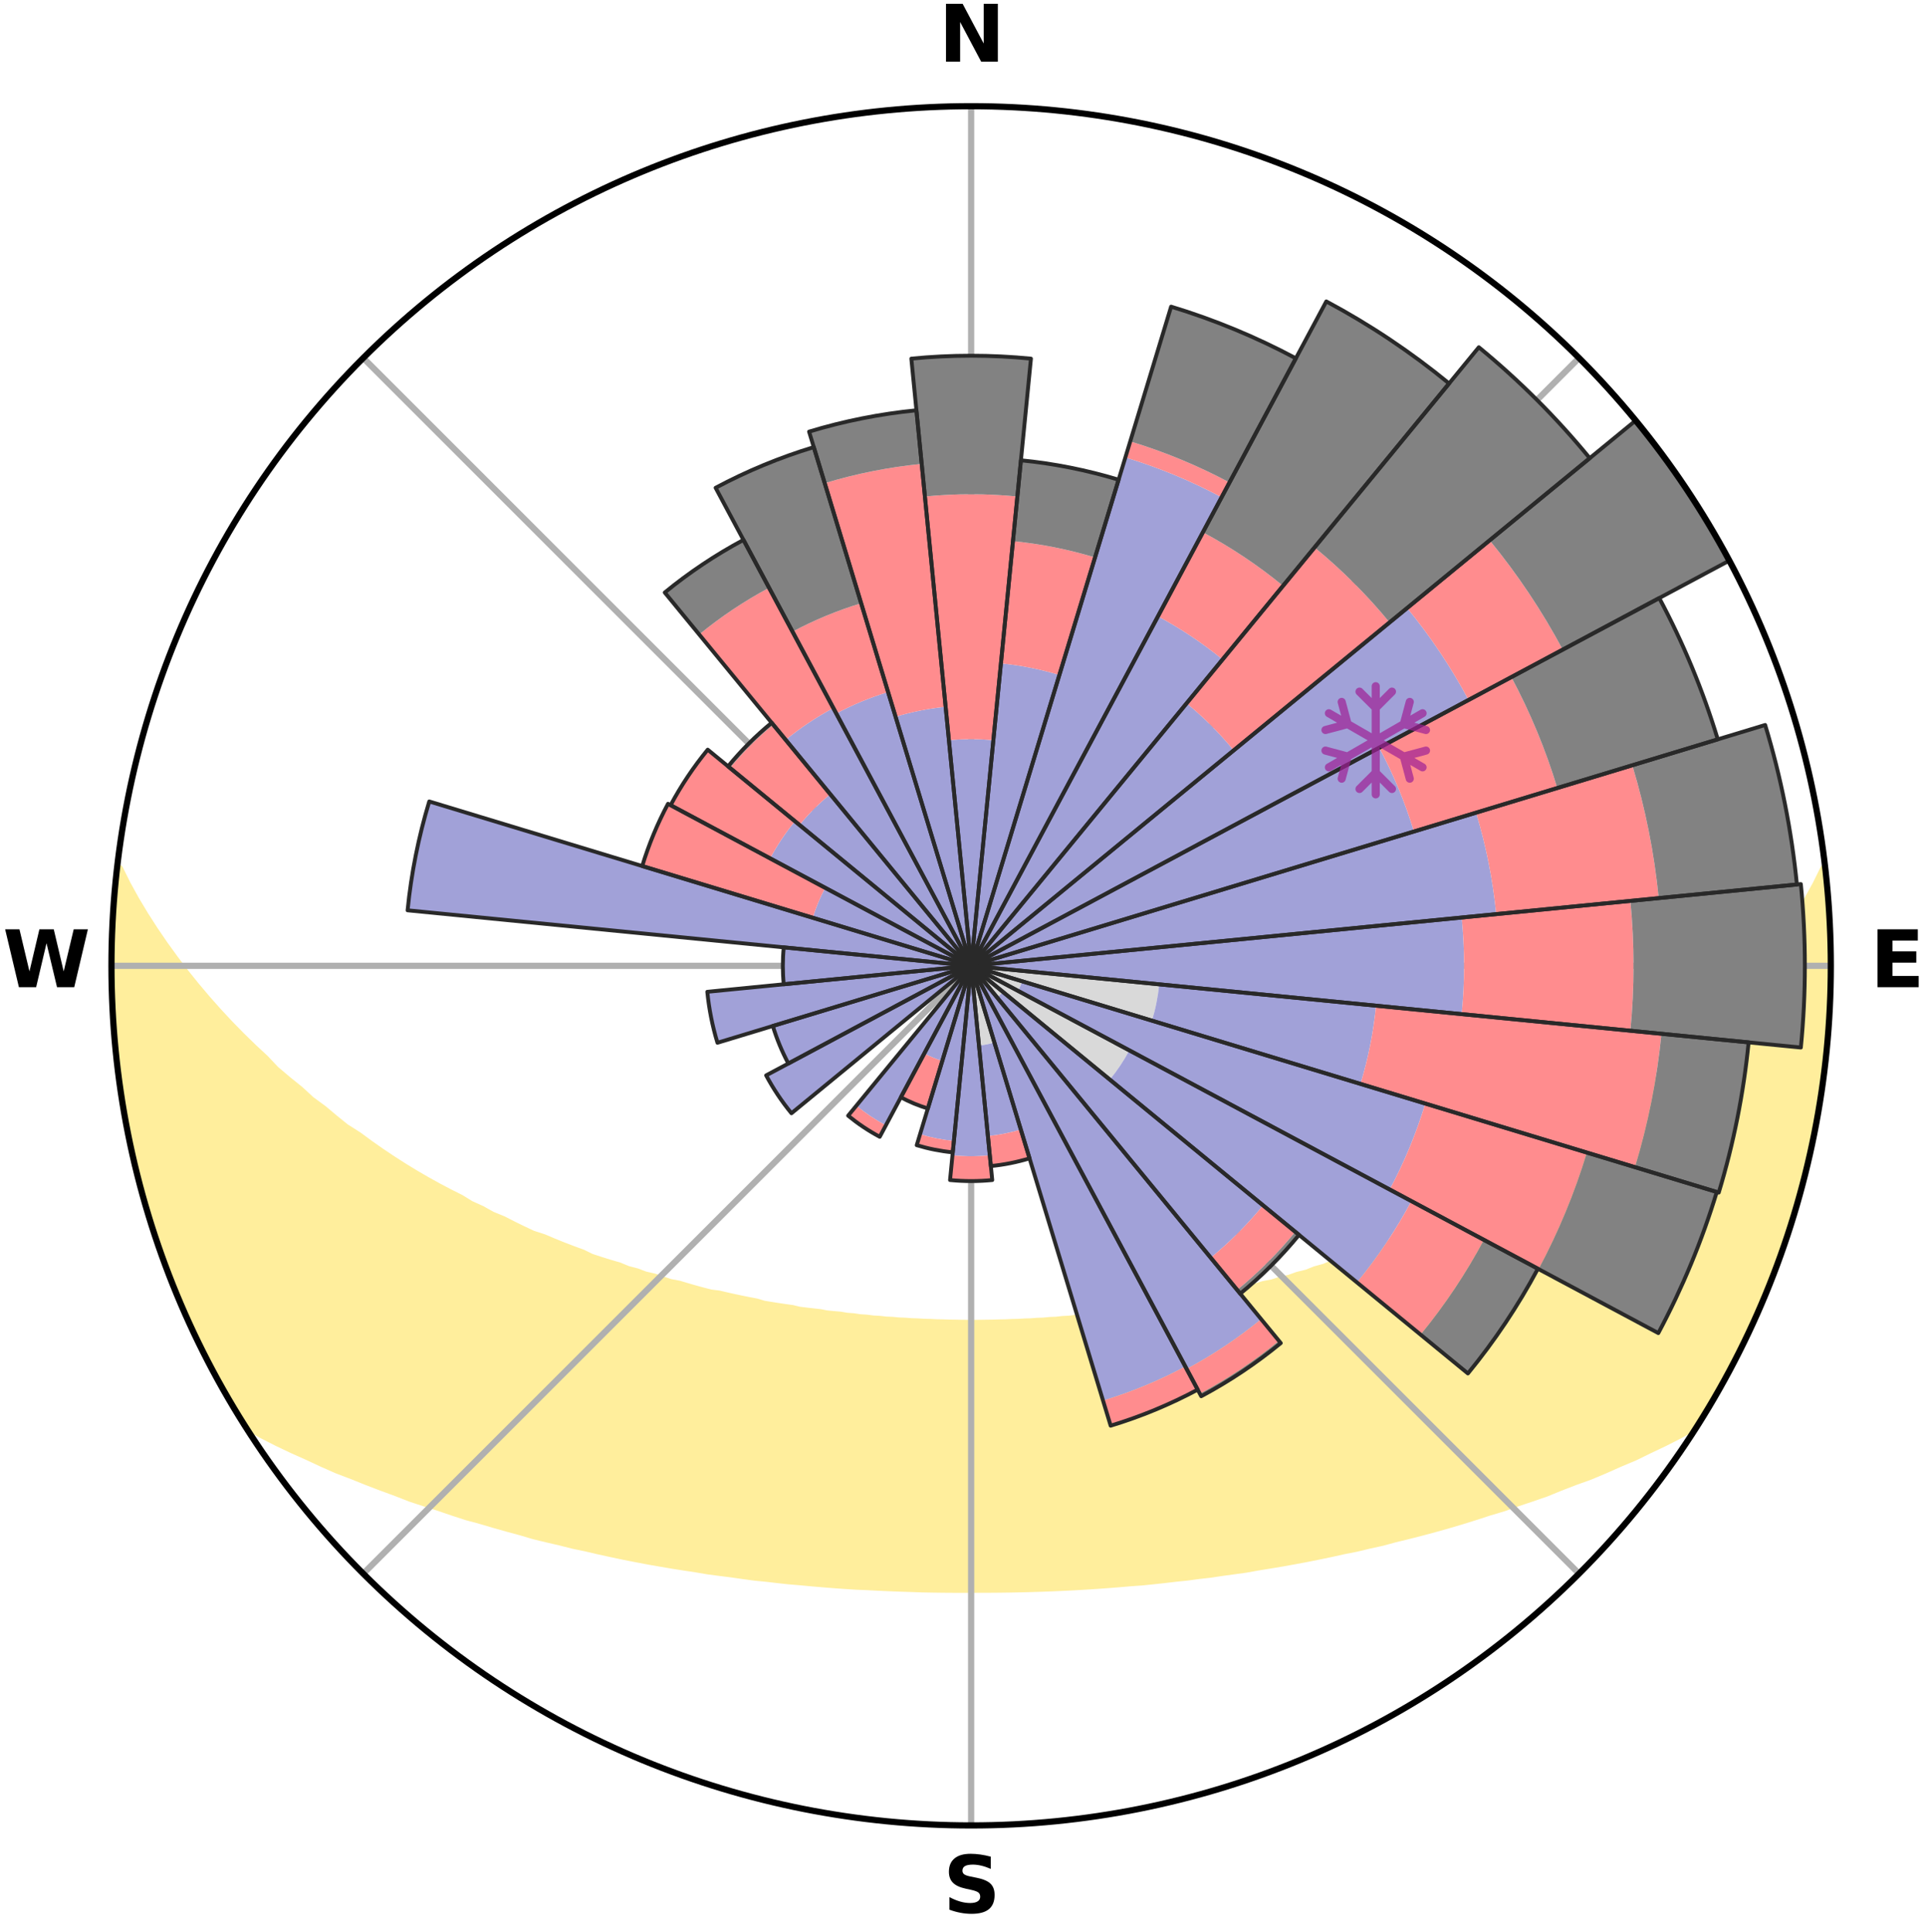 <?xml version="1.0" encoding="utf-8" standalone="no"?>
<!DOCTYPE svg PUBLIC "-//W3C//DTD SVG 1.1//EN"
  "http://www.w3.org/Graphics/SVG/1.1/DTD/svg11.dtd">
<svg xmlns:xlink="http://www.w3.org/1999/xlink" width="248.41pt" height="249.158pt" viewBox="0 0 248.41 249.158" xmlns="http://www.w3.org/2000/svg" version="1.1">
 <title>Ski Rose for Roccaraso - Rivisondoli</title>
 <defs>
  <style type="text/css">*{stroke-linejoin: round; stroke-linecap: butt}</style>
 </defs>
 <g id="figure_1">
  <g id="patch_1">
   <path d="M 0 249.158 
L 248.41 249.158 
L 248.41 0 
L 0 0 
z
" style="fill: #ffffff"/>
  </g>
  <g id="axes_1">
   <g id="patch_2">
    <path d="M 236.135 124.579 
C 236.135 110.018 233.267 95.599 227.695 82.147 
C 222.122 68.695 213.955 56.471 203.659 46.175 
C 193.363 35.879 181.139 27.711 167.687 22.139 
C 154.235 16.567 139.815 13.699 125.255 13.699 
C 110.694 13.699 96.275 16.567 82.823 22.139 
C 69.371 27.711 57.147 35.879 46.851 46.175 
C 36.555 56.471 28.387 68.695 22.815 82.147 
C 17.243 95.599 14.375 110.018 14.375 124.579 
C 14.375 139.14 17.243 153.559 22.815 167.011 
C 28.387 180.463 36.555 192.687 46.851 202.983 
C 57.147 213.279 69.371 221.447 82.823 227.019 
C 96.275 232.591 110.694 235.459 125.255 235.459 
C 139.815 235.459 154.235 232.591 167.687 227.019 
C 181.139 221.447 193.363 213.279 203.659 202.983 
C 213.955 192.687 222.122 180.463 227.695 167.011 
C 233.267 153.559 236.135 139.14 236.135 124.579 
M 125.255 124.579 
C 125.255 124.579 125.255 124.579 125.255 124.579 
C 125.255 124.579 125.255 124.579 125.255 124.579 
C 125.255 124.579 125.255 124.579 125.255 124.579 
C 125.255 124.579 125.255 124.579 125.255 124.579 
C 125.255 124.579 125.255 124.579 125.255 124.579 
C 125.255 124.579 125.255 124.579 125.255 124.579 
C 125.255 124.579 125.255 124.579 125.255 124.579 
C 125.255 124.579 125.255 124.579 125.255 124.579 
C 125.255 124.579 125.255 124.579 125.255 124.579 
C 125.255 124.579 125.255 124.579 125.255 124.579 
C 125.255 124.579 125.255 124.579 125.255 124.579 
C 125.255 124.579 125.255 124.579 125.255 124.579 
C 125.255 124.579 125.255 124.579 125.255 124.579 
C 125.255 124.579 125.255 124.579 125.255 124.579 
C 125.255 124.579 125.255 124.579 125.255 124.579 
C 125.255 124.579 125.255 124.579 125.255 124.579 
z
" style="fill: #ffffff"/>
   </g>
   <g id="PolyCollection_1">
    <defs>
     <path id="m9cafe4553e" d="M 235.278 -137.115 
L 235.278 -137.115 
L 234.271 -135.076 
L 233.169 -133.072 
L 231.993 -131.107 
L 230.759 -129.185 
L 229.477 -127.308 
L 228.153 -125.477 
L 226.793 -123.693 
L 225.398 -121.957 
L 223.973 -120.269 
L 222.745 -118.616 
L 221.264 -117.023 
L 219.758 -115.479 
L 218.229 -113.986 
L 216.68 -112.543 
L 215.112 -111.15 
L 213.749 -109.77 
L 212.147 -108.475 
L 210.532 -107.229 
L 209.123 -105.986 
L 207.701 -104.786 
L 206.052 -103.683 
L 204.609 -102.572 
L 203.158 -101.503 
L 201.49 -100.542 
L 200.027 -99.561 
L 198.559 -98.621 
L 197.087 -97.722 
L 195.613 -96.864 
L 194.139 -96.046 
L 192.857 -95.185 
L 191.382 -94.443 
L 189.91 -93.74 
L 188.626 -92.984 
L 187.16 -92.353 
L 185.878 -91.663 
L 184.424 -91.103 
L 183.148 -90.477 
L 181.875 -89.882 
L 180.606 -89.316 
L 179.342 -88.78 
L 178.083 -88.271 
L 176.831 -87.79 
L 175.585 -87.336 
L 174.348 -86.909 
L 173.119 -86.506 
L 171.9 -86.128 
L 170.822 -85.661 
L 169.619 -85.329 
L 168.551 -84.905 
L 167.367 -84.616 
L 166.311 -84.233 
L 165.148 -83.984 
L 164.106 -83.639 
L 162.965 -83.426 
L 161.938 -83.117 
L 160.917 -82.824 
L 159.902 -82.548 
L 158.895 -82.288 
L 157.894 -82.043 
L 156.82 -81.921 
L 155.838 -81.703 
L 154.864 -81.498 
L 153.897 -81.305 
L 153.004 -81.022 
L 152.05 -80.854 
L 151.103 -80.697 
L 150.165 -80.551 
L 149.235 -80.414 
L 148.312 -80.286 
L 147.444 -80.075 
L 146.534 -79.966 
L 145.633 -79.864 
L 144.739 -79.768 
L 143.886 -79.599 
L 143.005 -79.518 
L 142.158 -79.368 
L 141.289 -79.301 
L 140.426 -79.238 
L 139.59 -79.114 
L 138.738 -79.061 
L 137.908 -78.953 
L 137.066 -78.91 
L 136.241 -78.818 
L 135.408 -78.783 
L 134.588 -78.705 
L 133.762 -78.677 
L 132.947 -78.613 
L 132.128 -78.59 
L 131.316 -78.539 
L 130.502 -78.522 
L 129.693 -78.483 
L 128.884 -78.47 
L 128.077 -78.444 
L 127.27 -78.434 
L 126.464 -78.42 
L 125.658 -78.413 
L 124.852 -78.414 
L 124.046 -78.422 
L 123.24 -78.438 
L 122.433 -78.449 
L 121.626 -78.476 
L 120.817 -78.491 
L 120.008 -78.531 
L 119.195 -78.55 
L 118.384 -78.602 
L 117.565 -78.627 
L 116.75 -78.692 
L 115.925 -78.722 
L 115.106 -78.801 
L 114.273 -78.838 
L 113.449 -78.931 
L 112.608 -78.976 
L 111.779 -79.085 
L 110.928 -79.139 
L 110.093 -79.264 
L 109.231 -79.328 
L 108.39 -79.471 
L 107.517 -79.548 
L 106.636 -79.63 
L 105.784 -79.8 
L 104.892 -79.897 
L 103.992 -80 
L 103.084 -80.11 
L 102.216 -80.322 
L 101.295 -80.451 
L 100.366 -80.589 
L 99.429 -80.736 
L 98.484 -80.894 
L 97.597 -81.165 
L 96.64 -81.346 
L 95.674 -81.539 
L 94.702 -81.745 
L 93.721 -81.964 
L 92.733 -82.196 
L 91.65 -82.332 
L 90.644 -82.593 
L 89.631 -82.869 
L 88.612 -83.162 
L 87.587 -83.471 
L 86.448 -83.685 
L 85.407 -84.03 
L 84.361 -84.393 
L 83.191 -84.662 
L 82.133 -85.065 
L 80.943 -85.375 
L 79.874 -85.82 
L 78.666 -86.174 
L 77.449 -86.552 
L 76.222 -86.955 
L 75.134 -87.491 
L 73.894 -87.944 
L 72.647 -88.423 
L 71.394 -88.93 
L 70.136 -89.464 
L 68.706 -89.926 
L 67.436 -90.521 
L 66.162 -91.146 
L 64.886 -91.801 
L 63.429 -92.395 
L 62.149 -93.116 
L 60.683 -93.78 
L 59.403 -94.568 
L 57.933 -95.307 
L 56.461 -96.084 
L 54.989 -96.9 
L 53.517 -97.757 
L 52.048 -98.655 
L 50.582 -99.594 
L 49.12 -100.574 
L 47.665 -101.596 
L 46.218 -102.66 
L 44.565 -103.711 
L 43.135 -104.864 
L 41.717 -106.059 
L 40.092 -107.253 
L 38.7 -108.537 
L 37.102 -109.827 
L 35.519 -111.168 
L 34.178 -112.589 
L 32.632 -114.026 
L 31.106 -115.514 
L 29.603 -117.051 
L 28.125 -118.638 
L 26.673 -120.275 
L 25.249 -121.96 
L 23.857 -123.694 
L 22.499 -125.476 
L 21.177 -127.304 
L 19.897 -129.179 
L 18.664 -131.098 
L 17.487 -133.061 
L 16.382 -135.062 
L 15.371 -137.099 
L 15.175 -137.121 
L 15.175 -137.121 
L 14.933 -135.202 
L 14.723 -133.278 
L 14.742 -131.338 
L 14.597 -129.41 
L 14.484 -127.48 
L 14.404 -125.546 
L 14.38 -123.611 
L 14.561 -121.68 
L 14.576 -119.747 
L 14.623 -117.813 
L 14.729 -115.881 
L 15.003 -113.963 
L 15.14 -112.033 
L 15.342 -110.109 
L 15.698 -108.206 
L 15.925 -106.284 
L 16.413 -104.406 
L 16.659 -102.485 
L 17.019 -100.584 
L 17.509 -98.712 
L 17.932 -96.824 
L 18.478 -94.967 
L 18.964 -93.094 
L 19.565 -91.255 
L 20.114 -89.399 
L 20.772 -87.58 
L 21.457 -85.771 
L 22.101 -83.946 
L 22.847 -82.16 
L 23.625 -80.389 
L 24.365 -78.601 
L 25.212 -76.861 
L 26.058 -75.122 
L 26.959 -73.41 
L 27.813 -71.673 
L 28.793 -70.004 
L 29.733 -68.312 
L 30.718 -66.647 
L 31.948 -65.136 
L 33.857 -64.084 
L 35.798 -63.097 
L 37.758 -62.168 
L 39.725 -61.291 
L 41.622 -60.405 
L 43.522 -59.566 
L 45.485 -58.822 
L 47.371 -58.06 
L 49.255 -57.34 
L 51.127 -56.653 
L 52.931 -55.947 
L 54.79 -55.333 
L 56.633 -54.749 
L 58.411 -54.141 
L 60.181 -53.564 
L 61.994 -53.076 
L 63.742 -52.557 
L 65.479 -52.066 
L 67.206 -51.601 
L 68.876 -51.104 
L 70.58 -50.691 
L 72.272 -50.3 
L 73.917 -49.882 
L 75.585 -49.536 
L 77.205 -49.156 
L 78.819 -48.803 
L 80.42 -48.465 
L 82.014 -48.152 
L 83.595 -47.851 
L 85.169 -47.575 
L 86.729 -47.309 
L 88.283 -47.066 
L 89.823 -46.832 
L 91.337 -46.573 
L 92.862 -46.375 
L 94.374 -46.184 
L 95.864 -45.97 
L 97.347 -45.771 
L 98.837 -45.625 
L 100.306 -45.453 
L 101.769 -45.293 
L 103.234 -45.173 
L 104.684 -45.036 
L 106.128 -44.912 
L 107.568 -44.798 
L 109.002 -44.696 
L 110.432 -44.604 
L 111.862 -44.545 
L 113.283 -44.471 
L 114.7 -44.407 
L 116.114 -44.352 
L 117.525 -44.306 
L 118.933 -44.255 
L 120.34 -44.229 
L 121.746 -44.211 
L 123.15 -44.201 
L 124.553 -44.2 
L 125.956 -44.203 
L 127.359 -44.206 
L 128.764 -44.217 
L 130.169 -44.235 
L 131.576 -44.262 
L 132.985 -44.298 
L 134.397 -44.342 
L 135.811 -44.396 
L 137.229 -44.459 
L 138.65 -44.531 
L 140.076 -44.613 
L 141.505 -44.706 
L 142.939 -44.809 
L 144.379 -44.923 
L 145.823 -45.048 
L 147.282 -45.15 
L 148.739 -45.298 
L 150.202 -45.458 
L 151.671 -45.631 
L 153.157 -45.785 
L 154.64 -45.984 
L 156.147 -46.154 
L 157.645 -46.382 
L 159.166 -46.588 
L 160.701 -46.799 
L 162.223 -47.074 
L 163.772 -47.325 
L 165.336 -47.584 
L 166.906 -47.868 
L 168.49 -48.162 
L 170.08 -48.482 
L 171.684 -48.814 
L 173.293 -49.174 
L 174.95 -49.498 
L 176.585 -49.893 
L 178.266 -50.26 
L 179.916 -50.708 
L 181.62 -51.122 
L 183.336 -51.56 
L 185.064 -52.025 
L 186.803 -52.515 
L 188.553 -53.034 
L 190.312 -53.581 
L 192.081 -54.159 
L 193.919 -54.706 
L 195.707 -55.346 
L 197.56 -55.964 
L 199.429 -56.611 
L 201.24 -57.353 
L 203.119 -58.077 
L 205.074 -58.781 
L 206.972 -59.578 
L 208.867 -60.421 
L 210.837 -61.252 
L 212.735 -62.18 
L 214.694 -63.109 
L 216.635 -64.096 
L 218.544 -65.147 
L 219.785 -66.651 
L 220.762 -68.321 
L 221.744 -69.988 
L 222.685 -71.679 
L 223.599 -73.384 
L 224.482 -75.106 
L 225.286 -76.867 
L 226.132 -78.607 
L 226.82 -80.417 
L 227.573 -82.197 
L 228.412 -83.944 
L 229.08 -85.76 
L 229.677 -87.601 
L 230.4 -89.398 
L 230.96 -91.25 
L 231.461 -93.119 
L 232.036 -94.966 
L 232.565 -96.827 
L 233.049 -98.7 
L 233.489 -100.584 
L 233.884 -102.478 
L 234.235 -104.381 
L 234.543 -106.29 
L 234.884 -108.195 
L 235.104 -110.117 
L 235.409 -112.029 
L 235.552 -113.959 
L 235.786 -115.88 
L 235.915 -117.811 
L 235.941 -119.746 
L 236.068 -121.677 
L 236.08 -123.612 
L 235.997 -125.545 
L 236.078 -127.481 
L 235.927 -129.411 
L 235.883 -131.345 
L 235.667 -133.269 
L 235.616 -135.206 
L 235.278 -137.115 
z
" style="stroke: #ffee9c"/>
    </defs>
    <g clip-path="url(#pbb1e72782c)">
     <use xlink:href="#m9cafe4553e" x="0" y="249.158" style="fill: #ffee9c; stroke: #ffee9c"/>
    </g>
   </g>
   <g id="matplotlib.axis_1">
    <g id="xtick_1">
     <g id="line2d_1">
      <path d="M 125.255 124.579 
L 125.255 13.699 
" clip-path="url(#pbb1e72782c)" style="fill: none; stroke: #b0b0b0; stroke-width: 0.8; stroke-linecap: square"/>
     </g>
     <g id="text_1">
      <!-- N -->
      <g transform="translate(121.07 7.958) scale(0.1 -0.1)">
       <defs>
        <path id="DejaVuSans-Bold-4e" d="M 588 4666 
L 1931 4666 
L 3628 1466 
L 3628 4666 
L 4769 4666 
L 4769 0 
L 3425 0 
L 1728 3200 
L 1728 0 
L 588 0 
L 588 4666 
z
" transform="scale(0.016)"/>
       </defs>
       <use xlink:href="#DejaVuSans-Bold-4e"/>
      </g>
     </g>
    </g>
    <g id="xtick_2">
     <g id="line2d_2">
      <path d="M 125.255 124.579 
L 203.659 46.175 
" clip-path="url(#pbb1e72782c)" style="fill: none; stroke: #b0b0b0; stroke-width: 0.8; stroke-linecap: square"/>
     </g>
    </g>
    <g id="xtick_3">
     <g id="line2d_3">
      <path d="M 125.255 124.579 
L 236.135 124.579 
" clip-path="url(#pbb1e72782c)" style="fill: none; stroke: #b0b0b0; stroke-width: 0.8; stroke-linecap: square"/>
     </g>
     <g id="text_2">
      <!-- E -->
      <g transform="translate(241.219 127.338) scale(0.1 -0.1)">
       <defs>
        <path id="DejaVuSans-Bold-45" d="M 588 4666 
L 3834 4666 
L 3834 3756 
L 1791 3756 
L 1791 2888 
L 3713 2888 
L 3713 1978 
L 1791 1978 
L 1791 909 
L 3903 909 
L 3903 0 
L 588 0 
L 588 4666 
z
" transform="scale(0.016)"/>
       </defs>
       <use xlink:href="#DejaVuSans-Bold-45"/>
      </g>
     </g>
    </g>
    <g id="xtick_4">
     <g id="line2d_4">
      <path d="M 125.255 124.579 
L 203.659 202.983 
" clip-path="url(#pbb1e72782c)" style="fill: none; stroke: #b0b0b0; stroke-width: 0.8; stroke-linecap: square"/>
     </g>
    </g>
    <g id="xtick_5">
     <g id="line2d_5">
      <path d="M 125.255 124.579 
L 125.255 235.459 
" clip-path="url(#pbb1e72782c)" style="fill: none; stroke: #b0b0b0; stroke-width: 0.8; stroke-linecap: square"/>
     </g>
     <g id="text_3">
      <!-- S -->
      <g transform="translate(121.654 246.718) scale(0.1 -0.1)">
       <defs>
        <path id="DejaVuSans-Bold-53" d="M 3834 4519 
L 3834 3531 
Q 3450 3703 3084 3790 
Q 2719 3878 2394 3878 
Q 1963 3878 1756 3759 
Q 1550 3641 1550 3391 
Q 1550 3203 1689 3098 
Q 1828 2994 2194 2919 
L 2706 2816 
Q 3484 2659 3812 2340 
Q 4141 2022 4141 1434 
Q 4141 663 3683 286 
Q 3225 -91 2284 -91 
Q 1841 -91 1394 -6 
Q 947 78 500 244 
L 500 1259 
Q 947 1022 1364 901 
Q 1781 781 2169 781 
Q 2563 781 2772 912 
Q 2981 1044 2981 1288 
Q 2981 1506 2839 1625 
Q 2697 1744 2272 1838 
L 1806 1941 
Q 1106 2091 782 2419 
Q 459 2747 459 3303 
Q 459 4000 909 4375 
Q 1359 4750 2203 4750 
Q 2588 4750 2994 4692 
Q 3400 4634 3834 4519 
z
" transform="scale(0.016)"/>
       </defs>
       <use xlink:href="#DejaVuSans-Bold-53"/>
      </g>
     </g>
    </g>
    <g id="xtick_6">
     <g id="line2d_6">
      <path d="M 125.255 124.579 
L 46.851 202.983 
" clip-path="url(#pbb1e72782c)" style="fill: none; stroke: #b0b0b0; stroke-width: 0.8; stroke-linecap: square"/>
     </g>
    </g>
    <g id="xtick_7">
     <g id="line2d_7">
      <path d="M 125.255 124.579 
L 14.375 124.579 
" clip-path="url(#pbb1e72782c)" style="fill: none; stroke: #b0b0b0; stroke-width: 0.8; stroke-linecap: square"/>
     </g>
     <g id="text_4">
      <!-- W -->
      <g transform="translate(0.36 127.338) scale(0.1 -0.1)">
       <defs>
        <path id="DejaVuSans-Bold-57" d="M 191 4666 
L 1344 4666 
L 2150 1275 
L 2950 4666 
L 4109 4666 
L 4909 1275 
L 5716 4666 
L 6859 4666 
L 5759 0 
L 4372 0 
L 3525 3547 
L 2688 0 
L 1300 0 
L 191 4666 
z
" transform="scale(0.016)"/>
       </defs>
       <use xlink:href="#DejaVuSans-Bold-57"/>
      </g>
     </g>
    </g>
    <g id="xtick_8">
     <g id="line2d_8">
      <path d="M 125.255 124.579 
L 46.851 46.175 
" clip-path="url(#pbb1e72782c)" style="fill: none; stroke: #b0b0b0; stroke-width: 0.8; stroke-linecap: square"/>
     </g>
    </g>
   </g>
   <g id="matplotlib.axis_2"/>
   <g id="patch_3">
    <path d="M 125.255 124.579 
C 125.255 124.579 125.255 124.579 125.255 124.579 
C 125.255 124.579 125.255 124.579 125.255 124.579 
L 125.255 124.579 
C 125.255 124.579 125.255 124.579 125.255 124.579 
C 125.255 124.579 125.255 124.579 125.255 124.579 
z
" clip-path="url(#pbb1e72782c)" style="fill: #d9d9d9"/>
   </g>
   <g id="patch_4">
    <path d="M 125.255 124.579 
C 125.255 124.579 125.255 124.579 125.255 124.579 
C 125.255 124.579 125.255 124.579 125.255 124.579 
L 125.255 124.579 
C 125.255 124.579 125.255 124.579 125.255 124.579 
C 125.255 124.579 125.255 124.579 125.255 124.579 
z
" clip-path="url(#pbb1e72782c)" style="fill: #d9d9d9"/>
   </g>
   <g id="patch_5">
    <path d="M 125.255 124.579 
C 125.255 124.579 125.255 124.579 125.255 124.579 
C 125.255 124.579 125.255 124.579 125.255 124.579 
L 125.255 124.579 
C 125.255 124.579 125.255 124.579 125.255 124.579 
C 125.255 124.579 125.255 124.579 125.255 124.579 
z
" clip-path="url(#pbb1e72782c)" style="fill: #d9d9d9"/>
   </g>
   <g id="patch_6">
    <path d="M 125.255 124.579 
C 125.255 124.579 125.255 124.579 125.255 124.579 
C 125.255 124.579 125.255 124.579 125.255 124.579 
L 125.255 124.579 
C 125.255 124.579 125.255 124.579 125.255 124.579 
C 125.255 124.579 125.255 124.579 125.255 124.579 
z
" clip-path="url(#pbb1e72782c)" style="fill: #d9d9d9"/>
   </g>
   <g id="patch_7">
    <path d="M 125.255 124.579 
C 125.255 124.579 125.255 124.579 125.255 124.579 
C 125.255 124.579 125.255 124.579 125.255 124.579 
L 125.255 124.579 
C 125.255 124.579 125.255 124.579 125.255 124.579 
C 125.255 124.579 125.255 124.579 125.255 124.579 
z
" clip-path="url(#pbb1e72782c)" style="fill: #d9d9d9"/>
   </g>
   <g id="patch_8">
    <path d="M 125.255 124.579 
C 125.255 124.579 125.255 124.579 125.255 124.579 
C 125.255 124.579 125.255 124.579 125.255 124.579 
L 125.255 124.579 
C 125.255 124.579 125.255 124.579 125.255 124.579 
C 125.255 124.579 125.255 124.579 125.255 124.579 
z
" clip-path="url(#pbb1e72782c)" style="fill: #d9d9d9"/>
   </g>
   <g id="patch_9">
    <path d="M 125.255 124.579 
C 125.255 124.579 125.255 124.579 125.255 124.579 
C 125.255 124.579 125.255 124.579 125.255 124.579 
L 125.255 124.579 
C 125.255 124.579 125.255 124.579 125.255 124.579 
C 125.255 124.579 125.255 124.579 125.255 124.579 
z
" clip-path="url(#pbb1e72782c)" style="fill: #d9d9d9"/>
   </g>
   <g id="patch_10">
    <path d="M 125.255 124.579 
C 125.255 124.579 125.255 124.579 125.255 124.579 
C 125.255 124.579 125.255 124.579 125.255 124.579 
L 125.255 124.579 
C 125.255 124.579 125.255 124.579 125.255 124.579 
C 125.255 124.579 125.255 124.579 125.255 124.579 
z
" clip-path="url(#pbb1e72782c)" style="fill: #d9d9d9"/>
   </g>
   <g id="patch_11">
    <path d="M 125.255 124.579 
C 125.255 124.579 125.255 124.579 125.255 124.579 
C 125.255 124.579 125.255 124.579 125.255 124.579 
L 125.255 124.579 
C 125.255 124.579 125.255 124.579 125.255 124.579 
C 125.255 124.579 125.255 124.579 125.255 124.579 
z
" clip-path="url(#pbb1e72782c)" style="fill: #d9d9d9"/>
   </g>
   <g id="patch_12">
    <path d="M 125.255 124.579 
C 125.255 124.579 125.255 124.579 125.255 124.579 
C 125.255 124.579 125.255 124.579 125.255 124.579 
L 148.577 131.654 
C 148.809 130.89 149.003 130.116 149.158 129.334 
C 149.314 128.551 149.431 127.762 149.509 126.968 
z
" clip-path="url(#pbb1e72782c)" style="fill: #d9d9d9"/>
   </g>
   <g id="patch_13">
    <path d="M 125.255 124.579 
C 125.255 124.579 125.255 124.579 125.255 124.579 
C 125.255 124.579 125.255 124.579 125.255 124.579 
L 131.31 127.816 
C 131.416 127.617 131.512 127.414 131.598 127.207 
C 131.684 126.999 131.76 126.787 131.825 126.572 
z
" clip-path="url(#pbb1e72782c)" style="fill: #d9d9d9"/>
   </g>
   <g id="patch_14">
    <path d="M 125.255 124.579 
C 125.255 124.579 125.255 124.579 125.255 124.579 
C 125.255 124.579 125.255 124.579 125.255 124.579 
L 143.14 139.257 
C 143.62 138.672 144.072 138.063 144.492 137.433 
C 144.913 136.804 145.303 136.154 145.66 135.486 
z
" clip-path="url(#pbb1e72782c)" style="fill: #d9d9d9"/>
   </g>
   <g id="patch_15">
    <path d="M 125.255 124.579 
C 125.255 124.579 125.255 124.579 125.255 124.579 
C 125.255 124.579 125.255 124.579 125.255 124.579 
L 128.629 128.69 
C 128.763 128.58 128.892 128.463 129.015 128.34 
C 129.139 128.217 129.256 128.088 129.366 127.953 
z
" clip-path="url(#pbb1e72782c)" style="fill: #d9d9d9"/>
   </g>
   <g id="patch_16">
    <path d="M 125.255 124.579 
C 125.255 124.579 125.255 124.579 125.255 124.579 
C 125.255 124.579 125.255 124.579 125.255 124.579 
L 125.255 124.579 
C 125.255 124.579 125.255 124.579 125.255 124.579 
C 125.255 124.579 125.255 124.579 125.255 124.579 
z
" clip-path="url(#pbb1e72782c)" style="fill: #d9d9d9"/>
   </g>
   <g id="patch_17">
    <path d="M 125.255 124.579 
C 125.255 124.579 125.255 124.579 125.255 124.579 
C 125.255 124.579 125.255 124.579 125.255 124.579 
L 126.095 127.349 
C 126.186 127.322 126.275 127.29 126.363 127.254 
C 126.45 127.217 126.536 127.177 126.62 127.132 
z
" clip-path="url(#pbb1e72782c)" style="fill: #d9d9d9"/>
   </g>
   <g id="patch_18">
    <path d="M 125.255 124.579 
C 125.255 124.579 125.255 124.579 125.255 124.579 
C 125.255 124.579 125.255 124.579 125.255 124.579 
L 126.268 134.866 
C 126.605 134.833 126.94 134.783 127.271 134.717 
C 127.603 134.651 127.932 134.569 128.256 134.471 
z
" clip-path="url(#pbb1e72782c)" style="fill: #d9d9d9"/>
   </g>
   <g id="patch_19">
    <path d="M 125.255 124.579 
C 125.255 124.579 125.255 124.579 125.255 124.579 
C 125.255 124.579 125.255 124.579 125.255 124.579 
L 125.255 124.579 
C 125.255 124.579 125.255 124.579 125.255 124.579 
C 125.255 124.579 125.255 124.579 125.255 124.579 
z
" clip-path="url(#pbb1e72782c)" style="fill: #d9d9d9"/>
   </g>
   <g id="patch_20">
    <path d="M 125.255 124.579 
C 125.255 124.579 125.255 124.579 125.255 124.579 
C 125.255 124.579 125.255 124.579 125.255 124.579 
L 125.255 124.579 
C 125.255 124.579 125.255 124.579 125.255 124.579 
C 125.255 124.579 125.255 124.579 125.255 124.579 
z
" clip-path="url(#pbb1e72782c)" style="fill: #d9d9d9"/>
   </g>
   <g id="patch_21">
    <path d="M 125.255 124.579 
C 125.255 124.579 125.255 124.579 125.255 124.579 
C 125.255 124.579 125.255 124.579 125.255 124.579 
L 125.255 124.579 
C 125.255 124.579 125.255 124.579 125.255 124.579 
C 125.255 124.579 125.255 124.579 125.255 124.579 
z
" clip-path="url(#pbb1e72782c)" style="fill: #d9d9d9"/>
   </g>
   <g id="patch_22">
    <path d="M 125.255 124.579 
C 125.255 124.579 125.255 124.579 125.255 124.579 
C 125.255 124.579 125.255 124.579 125.255 124.579 
L 125.255 124.579 
C 125.255 124.579 125.255 124.579 125.255 124.579 
C 125.255 124.579 125.255 124.579 125.255 124.579 
z
" clip-path="url(#pbb1e72782c)" style="fill: #d9d9d9"/>
   </g>
   <g id="patch_23">
    <path d="M 125.255 124.579 
C 125.255 124.579 125.255 124.579 125.255 124.579 
C 125.255 124.579 125.255 124.579 125.255 124.579 
L 125.255 124.579 
C 125.255 124.579 125.255 124.579 125.255 124.579 
C 125.255 124.579 125.255 124.579 125.255 124.579 
z
" clip-path="url(#pbb1e72782c)" style="fill: #d9d9d9"/>
   </g>
   <g id="patch_24">
    <path d="M 125.255 124.579 
C 125.255 124.579 125.255 124.579 125.255 124.579 
C 125.255 124.579 125.255 124.579 125.255 124.579 
L 125.255 124.579 
C 125.255 124.579 125.255 124.579 125.255 124.579 
C 125.255 124.579 125.255 124.579 125.255 124.579 
z
" clip-path="url(#pbb1e72782c)" style="fill: #d9d9d9"/>
   </g>
   <g id="patch_25">
    <path d="M 125.255 124.579 
C 125.255 124.579 125.255 124.579 125.255 124.579 
C 125.255 124.579 125.255 124.579 125.255 124.579 
L 125.255 124.579 
C 125.255 124.579 125.255 124.579 125.255 124.579 
C 125.255 124.579 125.255 124.579 125.255 124.579 
z
" clip-path="url(#pbb1e72782c)" style="fill: #d9d9d9"/>
   </g>
   <g id="patch_26">
    <path d="M 125.255 124.579 
C 125.255 124.579 125.255 124.579 125.255 124.579 
C 125.255 124.579 125.255 124.579 125.255 124.579 
L 125.255 124.579 
C 125.255 124.579 125.255 124.579 125.255 124.579 
C 125.255 124.579 125.255 124.579 125.255 124.579 
z
" clip-path="url(#pbb1e72782c)" style="fill: #d9d9d9"/>
   </g>
   <g id="patch_27">
    <path d="M 125.255 124.579 
C 125.255 124.579 125.255 124.579 125.255 124.579 
C 125.255 124.579 125.255 124.579 125.255 124.579 
L 125.255 124.579 
C 125.255 124.579 125.255 124.579 125.255 124.579 
C 125.255 124.579 125.255 124.579 125.255 124.579 
z
" clip-path="url(#pbb1e72782c)" style="fill: #d9d9d9"/>
   </g>
   <g id="patch_28">
    <path d="M 125.255 124.579 
C 125.255 124.579 125.255 124.579 125.255 124.579 
C 125.255 124.579 125.255 124.579 125.255 124.579 
L 125.255 124.579 
C 125.255 124.579 125.255 124.579 125.255 124.579 
C 125.255 124.579 125.255 124.579 125.255 124.579 
z
" clip-path="url(#pbb1e72782c)" style="fill: #d9d9d9"/>
   </g>
   <g id="patch_29">
    <path d="M 125.255 124.579 
C 125.255 124.579 125.255 124.579 125.255 124.579 
C 125.255 124.579 125.255 124.579 125.255 124.579 
L 125.255 124.579 
C 125.255 124.579 125.255 124.579 125.255 124.579 
C 125.255 124.579 125.255 124.579 125.255 124.579 
z
" clip-path="url(#pbb1e72782c)" style="fill: #d9d9d9"/>
   </g>
   <g id="patch_30">
    <path d="M 125.255 124.579 
C 125.255 124.579 125.255 124.579 125.255 124.579 
C 125.255 124.579 125.255 124.579 125.255 124.579 
L 125.255 124.579 
C 125.255 124.579 125.255 124.579 125.255 124.579 
C 125.255 124.579 125.255 124.579 125.255 124.579 
z
" clip-path="url(#pbb1e72782c)" style="fill: #d9d9d9"/>
   </g>
   <g id="patch_31">
    <path d="M 125.255 124.579 
C 125.255 124.579 125.255 124.579 125.255 124.579 
C 125.255 124.579 125.255 124.579 125.255 124.579 
L 125.255 124.579 
C 125.255 124.579 125.255 124.579 125.255 124.579 
C 125.255 124.579 125.255 124.579 125.255 124.579 
z
" clip-path="url(#pbb1e72782c)" style="fill: #d9d9d9"/>
   </g>
   <g id="patch_32">
    <path d="M 125.255 124.579 
C 125.255 124.579 125.255 124.579 125.255 124.579 
C 125.255 124.579 125.255 124.579 125.255 124.579 
L 125.255 124.579 
C 125.255 124.579 125.255 124.579 125.255 124.579 
C 125.255 124.579 125.255 124.579 125.255 124.579 
z
" clip-path="url(#pbb1e72782c)" style="fill: #d9d9d9"/>
   </g>
   <g id="patch_33">
    <path d="M 125.255 124.579 
C 125.255 124.579 125.255 124.579 125.255 124.579 
C 125.255 124.579 125.255 124.579 125.255 124.579 
L 125.255 124.579 
C 125.255 124.579 125.255 124.579 125.255 124.579 
C 125.255 124.579 125.255 124.579 125.255 124.579 
z
" clip-path="url(#pbb1e72782c)" style="fill: #d9d9d9"/>
   </g>
   <g id="patch_34">
    <path d="M 125.255 124.579 
C 125.255 124.579 125.255 124.579 125.255 124.579 
C 125.255 124.579 125.255 124.579 125.255 124.579 
L 125.255 124.579 
C 125.255 124.579 125.255 124.579 125.255 124.579 
C 125.255 124.579 125.255 124.579 125.255 124.579 
z
" clip-path="url(#pbb1e72782c)" style="fill: #d9d9d9"/>
   </g>
   <g id="patch_35">
    <path d="M 125.255 124.579 
C 125.255 124.579 125.255 124.579 125.255 124.579 
C 125.255 124.579 125.255 124.579 125.255 124.579 
L 128.121 95.482 
C 127.168 95.389 126.212 95.342 125.255 95.342 
C 124.298 95.342 123.341 95.389 122.389 95.482 
z
" clip-path="url(#pbb1e72782c)" style="fill: #a1a1d8"/>
   </g>
   <g id="patch_36">
    <path d="M 125.255 124.579 
C 125.255 124.579 125.255 124.579 125.255 124.579 
C 125.255 124.579 125.255 124.579 125.255 124.579 
L 136.635 87.065 
C 135.407 86.693 134.161 86.381 132.903 86.13 
C 131.644 85.88 130.374 85.692 129.097 85.566 
z
" clip-path="url(#pbb1e72782c)" style="fill: #a1a1d8"/>
   </g>
   <g id="patch_37">
    <path d="M 125.255 124.579 
C 125.255 124.579 125.255 124.579 125.255 124.579 
C 125.255 124.579 125.255 124.579 125.255 124.579 
L 157.559 64.141 
C 155.581 63.084 153.552 62.124 151.48 61.266 
C 149.408 60.408 147.294 59.652 145.148 59 
z
" clip-path="url(#pbb1e72782c)" style="fill: #a1a1d8"/>
   </g>
   <g id="patch_38">
    <path d="M 125.255 124.579 
C 125.255 124.579 125.255 124.579 125.255 124.579 
C 125.255 124.579 125.255 124.579 125.255 124.579 
L 157.681 85.067 
C 156.388 84.006 155.043 83.009 153.652 82.079 
C 152.261 81.15 150.825 80.289 149.35 79.5 
z
" clip-path="url(#pbb1e72782c)" style="fill: #a1a1d8"/>
   </g>
   <g id="patch_39">
    <path d="M 125.255 124.579 
C 125.255 124.579 125.255 124.579 125.255 124.579 
C 125.255 124.579 125.255 124.579 125.255 124.579 
L 159.119 96.787 
C 158.209 95.679 157.246 94.616 156.232 93.602 
C 155.218 92.588 154.155 91.624 153.047 90.715 
z
" clip-path="url(#pbb1e72782c)" style="fill: #a1a1d8"/>
   </g>
   <g id="patch_40">
    <path d="M 125.255 124.579 
C 125.255 124.579 125.255 124.579 125.255 124.579 
C 125.255 124.579 125.255 124.579 125.255 124.579 
L 189.413 90.286 
C 188.291 88.186 187.066 86.142 185.743 84.162 
C 184.42 82.182 183.001 80.268 181.49 78.428 
z
" clip-path="url(#pbb1e72782c)" style="fill: #a1a1d8"/>
   </g>
   <g id="patch_41">
    <path d="M 125.255 124.579 
C 125.255 124.579 125.255 124.579 125.255 124.579 
C 125.255 124.579 125.255 124.579 125.255 124.579 
L 182.366 107.255 
C 181.798 105.385 181.14 103.545 180.392 101.74 
C 179.645 99.936 178.809 98.169 177.888 96.446 
z
" clip-path="url(#pbb1e72782c)" style="fill: #a1a1d8"/>
   </g>
   <g id="patch_42">
    <path d="M 125.255 124.579 
C 125.255 124.579 125.255 124.579 125.255 124.579 
C 125.255 124.579 125.255 124.579 125.255 124.579 
L 192.981 117.909 
C 192.763 115.692 192.436 113.487 192.001 111.302 
C 191.567 109.118 191.025 106.956 190.378 104.824 
z
" clip-path="url(#pbb1e72782c)" style="fill: #a1a1d8"/>
   </g>
   <g id="patch_43">
    <path d="M 125.255 124.579 
C 125.255 124.579 125.255 124.579 125.255 124.579 
C 125.255 124.579 125.255 124.579 125.255 124.579 
L 188.53 130.811 
C 188.734 128.74 188.836 126.66 188.836 124.579 
C 188.836 122.498 188.734 120.418 188.53 118.347 
z
" clip-path="url(#pbb1e72782c)" style="fill: #a1a1d8"/>
   </g>
   <g id="patch_44">
    <path d="M 149.509 126.968 
C 149.431 127.762 149.314 128.551 149.158 129.334 
C 149.003 130.116 148.809 130.89 148.577 131.654 
L 175.474 139.813 
C 175.973 138.169 176.391 136.502 176.726 134.817 
C 177.061 133.133 177.313 131.432 177.481 129.723 
z
" clip-path="url(#pbb1e72782c)" style="fill: #a1a1d8"/>
   </g>
   <g id="patch_45">
    <path d="M 131.825 126.572 
C 131.76 126.787 131.684 126.999 131.598 127.207 
C 131.512 127.414 131.416 127.617 131.31 127.816 
L 179.241 153.435 
C 180.186 151.668 181.043 149.856 181.809 148.005 
C 182.576 146.154 183.252 144.266 183.833 142.349 
z
" clip-path="url(#pbb1e72782c)" style="fill: #a1a1d8"/>
   </g>
   <g id="patch_46">
    <path d="M 145.66 135.486 
C 145.303 136.154 144.913 136.804 144.492 137.433 
C 144.072 138.063 143.62 138.672 143.14 139.257 
L 175.024 165.424 
C 176.361 163.795 177.617 162.101 178.788 160.349 
C 179.959 158.597 181.043 156.788 182.036 154.929 
z
" clip-path="url(#pbb1e72782c)" style="fill: #a1a1d8"/>
   </g>
   <g id="patch_47">
    <path d="M 129.366 127.953 
C 129.256 128.088 129.139 128.217 129.015 128.34 
C 128.892 128.463 128.763 128.58 128.629 128.69 
L 156.157 162.233 
C 157.389 161.222 158.571 160.15 159.699 159.023 
C 160.826 157.896 161.898 156.713 162.909 155.481 
z
" clip-path="url(#pbb1e72782c)" style="fill: #a1a1d8"/>
   </g>
   <g id="patch_48">
    <path d="M 125.255 124.579 
C 125.255 124.579 125.255 124.579 125.255 124.579 
C 125.255 124.579 125.255 124.579 125.255 124.579 
L 153.051 176.582 
C 154.753 175.672 156.409 174.679 158.014 173.607 
C 159.619 172.535 161.17 171.384 162.662 170.16 
z
" clip-path="url(#pbb1e72782c)" style="fill: #a1a1d8"/>
   </g>
   <g id="patch_49">
    <path d="M 126.62 127.132 
C 126.536 127.177 126.45 127.217 126.363 127.254 
C 126.275 127.29 126.186 127.322 126.095 127.349 
L 142.268 180.664 
C 144.104 180.107 145.911 179.461 147.684 178.727 
C 149.456 177.993 151.191 177.172 152.883 176.268 
z
" clip-path="url(#pbb1e72782c)" style="fill: #a1a1d8"/>
   </g>
   <g id="patch_50">
    <path d="M 128.256 134.471 
C 127.932 134.569 127.603 134.651 127.271 134.717 
C 126.94 134.783 126.605 134.833 126.268 134.866 
L 127.418 146.544 
C 128.137 146.473 128.852 146.367 129.561 146.226 
C 130.269 146.085 130.97 145.909 131.662 145.7 
z
" clip-path="url(#pbb1e72782c)" style="fill: #a1a1d8"/>
   </g>
   <g id="patch_51">
    <path d="M 125.255 124.579 
C 125.255 124.579 125.255 124.579 125.255 124.579 
C 125.255 124.579 125.255 124.579 125.255 124.579 
L 122.847 149.025 
C 123.647 149.104 124.451 149.143 125.255 149.143 
C 126.059 149.143 126.862 149.104 127.663 149.025 
z
" clip-path="url(#pbb1e72782c)" style="fill: #a1a1d8"/>
   </g>
   <g id="patch_52">
    <path d="M 125.255 124.579 
C 125.255 124.579 125.255 124.579 125.255 124.579 
C 125.255 124.579 125.255 124.579 125.255 124.579 
L 118.665 146.304 
C 119.376 146.52 120.097 146.7 120.826 146.845 
C 121.555 146.99 122.29 147.1 123.03 147.172 
z
" clip-path="url(#pbb1e72782c)" style="fill: #a1a1d8"/>
   </g>
   <g id="patch_53">
    <path d="M 125.255 124.579 
C 125.255 124.579 125.255 124.579 125.255 124.579 
C 125.255 124.579 125.255 124.579 125.255 124.579 
L 119.209 135.889 
C 119.58 136.087 119.959 136.267 120.347 136.427 
C 120.735 136.588 121.13 136.73 121.532 136.851 
z
" clip-path="url(#pbb1e72782c)" style="fill: #a1a1d8"/>
   </g>
   <g id="patch_54">
    <path d="M 125.255 124.579 
C 125.255 124.579 125.255 124.579 125.255 124.579 
C 125.255 124.579 125.255 124.579 125.255 124.579 
L 110.448 142.621 
C 111.039 143.106 111.653 143.561 112.288 143.985 
C 112.923 144.41 113.579 144.803 114.253 145.163 
z
" clip-path="url(#pbb1e72782c)" style="fill: #a1a1d8"/>
   </g>
   <g id="patch_55">
    <path d="M 125.255 124.579 
C 125.255 124.579 125.255 124.579 125.255 124.579 
C 125.255 124.579 125.255 124.579 125.255 124.579 
L 125.255 124.579 
C 125.255 124.579 125.255 124.579 125.255 124.579 
C 125.255 124.579 125.255 124.579 125.255 124.579 
z
" clip-path="url(#pbb1e72782c)" style="fill: #a1a1d8"/>
   </g>
   <g id="patch_56">
    <path d="M 125.255 124.579 
C 125.255 124.579 125.255 124.579 125.255 124.579 
C 125.255 124.579 125.255 124.579 125.255 124.579 
L 98.815 138.712 
C 99.277 139.577 99.782 140.419 100.327 141.235 
C 100.872 142.051 101.457 142.84 102.08 143.598 
z
" clip-path="url(#pbb1e72782c)" style="fill: #a1a1d8"/>
   </g>
   <g id="patch_57">
    <path d="M 125.255 124.579 
C 125.255 124.579 125.255 124.579 125.255 124.579 
C 125.255 124.579 125.255 124.579 125.255 124.579 
L 99.677 132.338 
C 99.931 133.175 100.226 134 100.56 134.808 
C 100.895 135.616 101.269 136.408 101.682 137.179 
z
" clip-path="url(#pbb1e72782c)" style="fill: #a1a1d8"/>
   </g>
   <g id="patch_58">
    <path d="M 125.255 124.579 
C 125.255 124.579 125.255 124.579 125.255 124.579 
C 125.255 124.579 125.255 124.579 125.255 124.579 
L 91.411 127.912 
C 91.52 129.02 91.683 130.122 91.901 131.214 
C 92.118 132.305 92.388 133.386 92.711 134.451 
z
" clip-path="url(#pbb1e72782c)" style="fill: #a1a1d8"/>
   </g>
   <g id="patch_59">
    <path d="M 125.255 124.579 
C 125.255 124.579 125.255 124.579 125.255 124.579 
C 125.255 124.579 125.255 124.579 125.255 124.579 
L 101.086 122.199 
C 101.008 122.99 100.969 123.784 100.969 124.579 
C 100.969 125.374 101.008 126.168 101.086 126.959 
z
" clip-path="url(#pbb1e72782c)" style="fill: #a1a1d8"/>
   </g>
   <g id="patch_60">
    <path d="M 125.255 124.579 
C 125.255 124.579 125.255 124.579 125.255 124.579 
C 125.255 124.579 125.255 124.579 125.255 124.579 
L 55.364 103.378 
C 54.67 105.665 54.089 107.986 53.622 110.33 
C 53.156 112.675 52.805 115.041 52.57 117.42 
z
" clip-path="url(#pbb1e72782c)" style="fill: #a1a1d8"/>
   </g>
   <g id="patch_61">
    <path d="M 125.255 124.579 
C 125.255 124.579 125.255 124.579 125.255 124.579 
C 125.255 124.579 125.255 124.579 125.255 124.579 
L 106.428 114.516 
C 106.099 115.132 105.8 115.764 105.533 116.41 
C 105.265 117.055 105.03 117.714 104.827 118.382 
z
" clip-path="url(#pbb1e72782c)" style="fill: #a1a1d8"/>
   </g>
   <g id="patch_62">
    <path d="M 125.255 124.579 
C 125.255 124.579 125.255 124.579 125.255 124.579 
C 125.255 124.579 125.255 124.579 125.255 124.579 
L 102.53 105.929 
C 101.919 106.673 101.346 107.446 100.811 108.246 
C 100.277 109.046 99.782 109.872 99.328 110.721 
z
" clip-path="url(#pbb1e72782c)" style="fill: #a1a1d8"/>
   </g>
   <g id="patch_63">
    <path d="M 125.255 124.579 
C 125.255 124.579 125.255 124.579 125.255 124.579 
C 125.255 124.579 125.255 124.579 125.255 124.579 
L 107.086 102.44 
C 106.361 103.035 105.666 103.665 105.003 104.327 
C 104.34 104.99 103.71 105.685 103.116 106.41 
z
" clip-path="url(#pbb1e72782c)" style="fill: #a1a1d8"/>
   </g>
   <g id="patch_64">
    <path d="M 125.255 124.579 
C 125.255 124.579 125.255 124.579 125.255 124.579 
C 125.255 124.579 125.255 124.579 125.255 124.579 
L 107.481 91.327 
C 106.393 91.909 105.334 92.544 104.308 93.23 
C 103.282 93.915 102.29 94.651 101.336 95.434 
z
" clip-path="url(#pbb1e72782c)" style="fill: #a1a1d8"/>
   </g>
   <g id="patch_65">
    <path d="M 125.255 124.579 
C 125.255 124.579 125.255 124.579 125.255 124.579 
C 125.255 124.579 125.255 124.579 125.255 124.579 
L 114.542 89.265 
C 113.387 89.615 112.249 90.023 111.133 90.485 
C 110.017 90.947 108.924 91.464 107.859 92.033 
z
" clip-path="url(#pbb1e72782c)" style="fill: #a1a1d8"/>
   </g>
   <g id="patch_66">
    <path d="M 125.255 124.579 
C 125.255 124.579 125.255 124.579 125.255 124.579 
C 125.255 124.579 125.255 124.579 125.255 124.579 
L 121.964 91.167 
C 120.87 91.275 119.783 91.436 118.705 91.65 
C 117.627 91.865 116.561 92.132 115.509 92.451 
z
" clip-path="url(#pbb1e72782c)" style="fill: #a1a1d8"/>
   </g>
   <g id="patch_67">
    <path d="M 122.389 95.482 
C 123.341 95.389 124.298 95.342 125.255 95.342 
C 126.212 95.342 127.168 95.389 128.121 95.482 
L 131.217 64.044 
C 129.236 63.849 127.246 63.751 125.255 63.751 
C 123.264 63.751 121.274 63.849 119.293 64.044 
z
" clip-path="url(#pbb1e72782c)" style="fill: #ff8c8e"/>
   </g>
   <g id="patch_68">
    <path d="M 129.097 85.566 
C 130.374 85.692 131.644 85.88 132.903 86.13 
C 134.161 86.381 135.407 86.693 136.635 87.065 
L 141.233 71.907 
C 139.509 71.384 137.76 70.946 135.993 70.595 
C 134.226 70.243 132.443 69.979 130.65 69.802 
z
" clip-path="url(#pbb1e72782c)" style="fill: #ff8c8e"/>
   </g>
   <g id="patch_69">
    <path d="M 145.148 59 
C 147.294 59.652 149.408 60.408 151.48 61.266 
C 153.552 62.124 155.581 63.084 157.559 64.141 
L 158.577 62.237 
C 156.537 61.146 154.444 60.156 152.306 59.271 
C 150.169 58.385 147.989 57.605 145.775 56.934 
z
" clip-path="url(#pbb1e72782c)" style="fill: #ff8c8e"/>
   </g>
   <g id="patch_70">
    <path d="M 149.35 79.5 
C 150.825 80.289 152.261 81.15 153.652 82.079 
C 155.043 83.009 156.388 84.006 157.681 85.067 
L 165.481 75.564 
C 163.876 74.247 162.208 73.01 160.483 71.857 
C 158.757 70.704 156.976 69.636 155.145 68.658 
z
" clip-path="url(#pbb1e72782c)" style="fill: #ff8c8e"/>
   </g>
   <g id="patch_71">
    <path d="M 153.047 90.715 
C 154.155 91.624 155.218 92.588 156.232 93.602 
C 157.246 94.616 158.209 95.679 159.119 96.787 
L 179.224 80.288 
C 177.774 78.521 176.239 76.827 174.623 75.211 
C 173.007 73.595 171.313 72.06 169.546 70.61 
z
" clip-path="url(#pbb1e72782c)" style="fill: #ff8c8e"/>
   </g>
   <g id="patch_72">
    <path d="M 181.49 78.428 
C 183.001 80.268 184.42 82.182 185.743 84.162 
C 187.066 86.142 188.291 88.186 189.413 90.286 
L 201.555 83.796 
C 200.22 81.298 198.763 78.868 197.19 76.514 
C 195.617 74.159 193.929 71.883 192.132 69.694 
z
" clip-path="url(#pbb1e72782c)" style="fill: #ff8c8e"/>
   </g>
   <g id="patch_73">
    <path d="M 177.888 96.446 
C 178.809 98.169 179.645 99.936 180.392 101.74 
C 181.14 103.545 181.798 105.385 182.366 107.255 
L 200.856 101.646 
C 200.105 99.171 199.234 96.735 198.244 94.346 
C 197.254 91.957 196.148 89.618 194.929 87.337 
z
" clip-path="url(#pbb1e72782c)" style="fill: #ff8c8e"/>
   </g>
   <g id="patch_74">
    <path d="M 190.378 104.824 
C 191.025 106.956 191.567 109.118 192.001 111.302 
C 192.436 113.487 192.763 115.692 192.981 117.909 
L 213.936 115.845 
C 213.65 112.942 213.222 110.055 212.653 107.195 
C 212.084 104.334 211.375 101.503 210.528 98.712 
z
" clip-path="url(#pbb1e72782c)" style="fill: #ff8c8e"/>
   </g>
   <g id="patch_75">
    <path d="M 188.53 118.347 
C 188.734 120.418 188.836 122.498 188.836 124.579 
C 188.836 126.66 188.734 128.74 188.53 130.811 
L 210.281 132.953 
C 210.555 130.17 210.692 127.376 210.692 124.579 
C 210.692 121.783 210.555 118.988 210.281 116.205 
z
" clip-path="url(#pbb1e72782c)" style="fill: #ff8c8e"/>
   </g>
   <g id="patch_76">
    <path d="M 177.481 129.723 
C 177.313 131.432 177.061 133.133 176.726 134.817 
C 176.391 136.502 175.973 138.169 175.474 139.813 
L 210.87 150.55 
C 211.721 147.748 212.433 144.906 213.004 142.033 
C 213.575 139.161 214.005 136.263 214.292 133.348 
z
" clip-path="url(#pbb1e72782c)" style="fill: #ff8c8e"/>
   </g>
   <g id="patch_77">
    <path d="M 183.833 142.349 
C 183.252 144.266 182.576 146.154 181.809 148.005 
C 181.043 149.856 180.186 151.668 179.241 153.435 
L 198.442 163.699 
C 199.723 161.303 200.885 158.846 201.924 156.337 
C 202.964 153.827 203.88 151.268 204.668 148.669 
z
" clip-path="url(#pbb1e72782c)" style="fill: #ff8c8e"/>
   </g>
   <g id="patch_78">
    <path d="M 182.036 154.929 
C 181.043 156.788 179.959 158.597 178.788 160.349 
C 177.617 162.101 176.361 163.795 175.024 165.424 
L 183.222 172.152 
C 184.779 170.254 186.243 168.282 187.606 166.241 
C 188.97 164.2 190.232 162.093 191.39 159.929 
z
" clip-path="url(#pbb1e72782c)" style="fill: #ff8c8e"/>
   </g>
   <g id="patch_79">
    <path d="M 162.909 155.481 
C 161.898 156.713 160.826 157.896 159.699 159.023 
C 158.571 160.15 157.389 161.222 156.157 162.233 
L 159.57 166.392 
C 160.939 165.269 162.251 164.079 163.503 162.827 
C 164.755 161.576 165.945 160.263 167.068 158.894 
z
" clip-path="url(#pbb1e72782c)" style="fill: #ff8c8e"/>
   </g>
   <g id="patch_80">
    <path d="M 162.662 170.16 
C 161.17 171.384 159.619 172.535 158.014 173.607 
C 156.409 174.679 154.753 175.672 153.051 176.582 
L 154.757 179.774 
C 156.564 178.809 158.322 177.755 160.025 176.617 
C 161.729 175.479 163.375 174.258 164.958 172.958 
z
" clip-path="url(#pbb1e72782c)" style="fill: #ff8c8e"/>
   </g>
   <g id="patch_81">
    <path d="M 152.883 176.268 
C 151.191 177.172 149.456 177.993 147.684 178.727 
C 145.911 179.461 144.104 180.107 142.268 180.664 
L 143.21 183.768 
C 145.147 183.181 147.054 182.498 148.925 181.723 
C 150.795 180.949 152.627 180.083 154.412 179.128 
z
" clip-path="url(#pbb1e72782c)" style="fill: #ff8c8e"/>
   </g>
   <g id="patch_82">
    <path d="M 131.662 145.7 
C 130.97 145.909 130.269 146.085 129.561 146.226 
C 128.852 146.367 128.137 146.473 127.418 146.544 
L 127.799 150.408 
C 128.644 150.324 129.485 150.2 130.318 150.034 
C 131.151 149.868 131.976 149.662 132.789 149.415 
z
" clip-path="url(#pbb1e72782c)" style="fill: #ff8c8e"/>
   </g>
   <g id="patch_83">
    <path d="M 127.663 149.025 
C 126.862 149.104 126.059 149.143 125.255 149.143 
C 124.451 149.143 123.647 149.104 122.847 149.025 
L 122.533 152.213 
C 123.438 152.302 124.346 152.346 125.255 152.346 
C 126.164 152.346 127.072 152.302 127.977 152.213 
z
" clip-path="url(#pbb1e72782c)" style="fill: #ff8c8e"/>
   </g>
   <g id="patch_84">
    <path d="M 123.03 147.172 
C 122.29 147.1 121.555 146.99 120.826 146.845 
C 120.097 146.7 119.376 146.52 118.665 146.304 
L 118.237 147.715 
C 118.994 147.945 119.762 148.138 120.538 148.292 
C 121.314 148.446 122.097 148.563 122.885 148.64 
z
" clip-path="url(#pbb1e72782c)" style="fill: #ff8c8e"/>
   </g>
   <g id="patch_85">
    <path d="M 121.532 136.851 
C 121.13 136.73 120.735 136.588 120.347 136.427 
C 119.959 136.267 119.58 136.087 119.209 135.889 
L 116.19 141.538 
C 116.745 141.835 117.314 142.104 117.896 142.345 
C 118.477 142.586 119.07 142.798 119.673 142.981 
z
" clip-path="url(#pbb1e72782c)" style="fill: #ff8c8e"/>
   </g>
   <g id="patch_86">
    <path d="M 114.253 145.163 
C 113.579 144.803 112.923 144.41 112.288 143.985 
C 111.653 143.561 111.039 143.106 110.448 142.621 
L 109.39 143.911 
C 110.023 144.43 110.68 144.918 111.361 145.373 
C 112.042 145.827 112.744 146.248 113.466 146.634 
z
" clip-path="url(#pbb1e72782c)" style="fill: #ff8c8e"/>
   </g>
   <g id="patch_87">
    <path d="M 125.255 124.579 
C 125.255 124.579 125.255 124.579 125.255 124.579 
C 125.255 124.579 125.255 124.579 125.255 124.579 
L 125.255 124.579 
C 125.255 124.579 125.255 124.579 125.255 124.579 
C 125.255 124.579 125.255 124.579 125.255 124.579 
z
" clip-path="url(#pbb1e72782c)" style="fill: #ff8c8e"/>
   </g>
   <g id="patch_88">
    <path d="M 102.08 143.598 
C 101.457 142.84 100.872 142.051 100.327 141.235 
C 99.782 140.419 99.277 139.577 98.815 138.712 
L 98.815 138.712 
C 99.277 139.577 99.782 140.419 100.327 141.235 
C 100.872 142.051 101.457 142.84 102.08 143.598 
z
" clip-path="url(#pbb1e72782c)" style="fill: #ff8c8e"/>
   </g>
   <g id="patch_89">
    <path d="M 101.682 137.179 
C 101.269 136.408 100.895 135.616 100.56 134.808 
C 100.226 134 99.931 133.175 99.677 132.338 
L 99.677 132.338 
C 99.931 133.175 100.226 134 100.56 134.808 
C 100.895 135.616 101.269 136.408 101.682 137.179 
z
" clip-path="url(#pbb1e72782c)" style="fill: #ff8c8e"/>
   </g>
   <g id="patch_90">
    <path d="M 92.711 134.451 
C 92.388 133.386 92.118 132.305 91.901 131.214 
C 91.683 130.122 91.52 129.02 91.411 127.912 
L 91.227 127.93 
C 91.337 129.044 91.501 130.152 91.72 131.25 
C 91.938 132.347 92.21 133.434 92.535 134.504 
z
" clip-path="url(#pbb1e72782c)" style="fill: #ff8c8e"/>
   </g>
   <g id="patch_91">
    <path d="M 101.086 126.959 
C 101.008 126.168 100.969 125.374 100.969 124.579 
C 100.969 123.784 101.008 122.99 101.086 122.199 
L 101.086 122.199 
C 101.008 122.99 100.969 123.784 100.969 124.579 
C 100.969 125.374 101.008 126.168 101.086 126.959 
z
" clip-path="url(#pbb1e72782c)" style="fill: #ff8c8e"/>
   </g>
   <g id="patch_92">
    <path d="M 52.57 117.42 
C 52.805 115.041 53.156 112.675 53.622 110.33 
C 54.089 107.986 54.67 105.665 55.364 103.378 
L 55.364 103.378 
C 54.67 105.665 54.089 107.986 53.622 110.33 
C 53.156 112.675 52.805 115.041 52.57 117.42 
z
" clip-path="url(#pbb1e72782c)" style="fill: #ff8c8e"/>
   </g>
   <g id="patch_93">
    <path d="M 104.827 118.382 
C 105.03 117.714 105.265 117.055 105.533 116.41 
C 105.8 115.764 106.099 115.132 106.428 114.516 
L 86.158 103.681 
C 85.474 104.961 84.853 106.274 84.298 107.614 
C 83.743 108.955 83.254 110.322 82.833 111.71 
z
" clip-path="url(#pbb1e72782c)" style="fill: #ff8c8e"/>
   </g>
   <g id="patch_94">
    <path d="M 99.328 110.721 
C 99.782 109.872 100.277 109.046 100.811 108.246 
C 101.346 107.446 101.919 106.673 102.53 105.929 
L 91.4 96.795 
C 90.49 97.903 89.636 99.055 88.84 100.247 
C 88.043 101.439 87.306 102.669 86.63 103.934 
z
" clip-path="url(#pbb1e72782c)" style="fill: #ff8c8e"/>
   </g>
   <g id="patch_95">
    <path d="M 103.116 106.41 
C 103.71 105.685 104.34 104.99 105.003 104.327 
C 105.666 103.665 106.361 103.035 107.086 102.44 
L 99.725 93.47 
C 98.706 94.306 97.73 95.191 96.798 96.122 
C 95.867 97.054 94.982 98.03 94.146 99.049 
z
" clip-path="url(#pbb1e72782c)" style="fill: #ff8c8e"/>
   </g>
   <g id="patch_96">
    <path d="M 101.336 95.434 
C 102.29 94.651 103.282 93.915 104.308 93.23 
C 105.334 92.544 106.393 91.909 107.481 91.327 
L 99.192 75.819 
C 97.596 76.672 96.043 77.603 94.538 78.608 
C 93.033 79.614 91.579 80.692 90.18 81.84 
z
" clip-path="url(#pbb1e72782c)" style="fill: #ff8c8e"/>
   </g>
   <g id="patch_97">
    <path d="M 107.859 92.033 
C 108.924 91.464 110.017 90.947 111.133 90.485 
C 112.249 90.023 113.387 89.615 114.542 89.265 
L 111.068 77.811 
C 109.537 78.276 108.03 78.815 106.552 79.427 
C 105.074 80.039 103.627 80.724 102.217 81.478 
z
" clip-path="url(#pbb1e72782c)" style="fill: #ff8c8e"/>
   </g>
   <g id="patch_98">
    <path d="M 115.509 92.451 
C 116.561 92.132 117.627 91.865 118.705 91.65 
C 119.783 91.436 120.87 91.275 121.964 91.167 
L 118.878 59.837 
C 116.759 60.046 114.652 60.358 112.563 60.774 
C 110.475 61.189 108.408 61.707 106.37 62.325 
z
" clip-path="url(#pbb1e72782c)" style="fill: #ff8c8e"/>
   </g>
   <g id="patch_99">
    <path d="M 119.293 64.044 
C 121.274 63.849 123.264 63.751 125.255 63.751 
C 127.246 63.751 129.236 63.849 131.217 64.044 
L 132.969 46.261 
C 130.405 46.008 127.831 45.882 125.255 45.882 
C 122.679 45.882 120.105 46.008 117.541 46.261 
z
" clip-path="url(#pbb1e72782c)" style="fill: #828282"/>
   </g>
   <g id="patch_100">
    <path d="M 130.65 69.802 
C 132.443 69.979 134.226 70.243 135.993 70.595 
C 137.76 70.946 139.509 71.384 141.233 71.907 
L 144.275 61.88 
C 142.222 61.257 140.141 60.736 138.037 60.317 
C 135.934 59.899 133.811 59.584 131.677 59.374 
z
" clip-path="url(#pbb1e72782c)" style="fill: #828282"/>
   </g>
   <g id="patch_101">
    <path d="M 145.775 56.934 
C 147.989 57.605 150.169 58.385 152.306 59.271 
C 154.444 60.156 156.537 61.146 158.577 62.237 
L 167.139 46.219 
C 164.574 44.848 161.944 43.604 159.257 42.491 
C 156.57 41.378 153.83 40.398 151.047 39.554 
z
" clip-path="url(#pbb1e72782c)" style="fill: #828282"/>
   </g>
   <g id="patch_102">
    <path d="M 155.145 68.658 
C 156.976 69.636 158.757 70.704 160.483 71.857 
C 162.208 73.01 163.876 74.247 165.481 75.564 
L 186.902 49.462 
C 184.443 47.444 181.887 45.549 179.242 43.781 
C 176.597 42.014 173.868 40.378 171.063 38.879 
z
" clip-path="url(#pbb1e72782c)" style="fill: #828282"/>
   </g>
   <g id="patch_103">
    <path d="M 169.546 70.61 
C 171.313 72.06 173.007 73.595 174.623 75.211 
C 176.239 76.827 177.774 78.521 179.224 80.288 
L 205.043 59.099 
C 202.9 56.487 200.63 53.982 198.241 51.593 
C 195.852 49.204 193.347 46.934 190.735 44.791 
z
" clip-path="url(#pbb1e72782c)" style="fill: #828282"/>
   </g>
   <g id="patch_104">
    <path d="M 192.132 69.694 
C 193.929 71.883 195.617 74.159 197.19 76.514 
C 198.763 78.868 200.22 81.298 201.555 83.796 
L 223.042 72.311 
C 221.331 69.11 219.465 65.995 217.448 62.977 
C 215.432 59.96 213.269 57.043 210.966 54.238 
z
" clip-path="url(#pbb1e72782c)" style="fill: #828282"/>
   </g>
   <g id="patch_105">
    <path d="M 194.929 87.337 
C 196.148 89.618 197.254 91.957 198.244 94.346 
C 199.234 96.735 200.105 99.171 200.856 101.646 
L 221.554 95.367 
C 220.598 92.215 219.488 89.112 218.227 86.069 
C 216.967 83.025 215.558 80.046 214.005 77.141 
z
" clip-path="url(#pbb1e72782c)" style="fill: #828282"/>
   </g>
   <g id="patch_106">
    <path d="M 210.528 98.712 
C 211.375 101.503 212.084 104.334 212.653 107.195 
C 213.222 110.055 213.65 112.942 213.936 115.845 
L 231.759 114.089 
C 231.416 110.603 230.901 107.136 230.218 103.701 
C 229.535 100.265 228.683 96.865 227.666 93.513 
z
" clip-path="url(#pbb1e72782c)" style="fill: #828282"/>
   </g>
   <g id="patch_107">
    <path d="M 210.281 116.205 
C 210.555 118.988 210.692 121.783 210.692 124.579 
C 210.692 127.376 210.555 130.17 210.281 132.953 
L 232.269 135.119 
C 232.614 131.616 232.787 128.099 232.787 124.579 
C 232.787 121.059 232.614 117.542 232.269 114.039 
z
" clip-path="url(#pbb1e72782c)" style="fill: #828282"/>
   </g>
   <g id="patch_108">
    <path d="M 214.292 133.348 
C 214.005 136.263 213.575 139.161 213.004 142.033 
C 212.433 144.906 211.721 147.748 210.87 150.55 
L 221.679 153.829 
C 222.636 150.673 223.438 147.472 224.081 144.237 
C 224.725 141.002 225.209 137.738 225.532 134.456 
z
" clip-path="url(#pbb1e72782c)" style="fill: #828282"/>
   </g>
   <g id="patch_109">
    <path d="M 204.668 148.669 
C 203.88 151.268 202.964 153.827 201.924 156.337 
C 200.885 158.846 199.723 161.303 198.442 163.699 
L 213.886 171.953 
C 215.436 169.052 216.843 166.077 218.102 163.038 
C 219.361 159.999 220.47 156.9 221.425 153.752 
z
" clip-path="url(#pbb1e72782c)" style="fill: #828282"/>
   </g>
   <g id="patch_110">
    <path d="M 191.39 159.929 
C 190.232 162.093 188.97 164.2 187.606 166.241 
C 186.243 168.282 184.779 170.254 183.222 172.152 
L 189.326 177.161 
C 191.047 175.064 192.664 172.884 194.172 170.628 
C 195.679 168.372 197.074 166.044 198.353 163.651 
z
" clip-path="url(#pbb1e72782c)" style="fill: #828282"/>
   </g>
   <g id="patch_111">
    <path d="M 167.068 158.894 
C 165.945 160.263 164.755 161.576 163.503 162.827 
C 162.251 164.079 160.939 165.269 159.57 166.392 
L 159.961 166.869 
C 161.345 165.733 162.673 164.529 163.939 163.263 
C 165.205 161.997 166.408 160.669 167.544 159.285 
z
" clip-path="url(#pbb1e72782c)" style="fill: #828282"/>
   </g>
   <g id="patch_112">
    <path d="M 164.958 172.958 
C 163.375 174.258 161.729 175.479 160.025 176.617 
C 158.322 177.755 156.564 178.809 154.757 179.774 
L 154.93 180.098 
C 156.748 179.127 158.516 178.067 160.229 176.922 
C 161.943 175.777 163.599 174.549 165.191 173.242 
z
" clip-path="url(#pbb1e72782c)" style="fill: #828282"/>
   </g>
   <g id="patch_113">
    <path d="M 154.412 179.128 
C 152.627 180.083 150.795 180.949 148.925 181.723 
C 147.054 182.498 145.147 183.181 143.21 183.768 
L 143.249 183.898 
C 145.191 183.309 147.102 182.625 148.977 181.849 
C 150.851 181.072 152.686 180.204 154.476 179.248 
z
" clip-path="url(#pbb1e72782c)" style="fill: #828282"/>
   </g>
   <g id="patch_114">
    <path d="M 132.789 149.415 
C 131.976 149.662 131.151 149.868 130.318 150.034 
C 129.485 150.2 128.644 150.324 127.799 150.408 
L 127.799 150.408 
C 128.644 150.324 129.485 150.2 130.318 150.034 
C 131.151 149.868 131.976 149.662 132.789 149.415 
z
" clip-path="url(#pbb1e72782c)" style="fill: #828282"/>
   </g>
   <g id="patch_115">
    <path d="M 127.977 152.213 
C 127.072 152.302 126.164 152.346 125.255 152.346 
C 124.346 152.346 123.438 152.302 122.533 152.213 
L 122.533 152.213 
C 123.438 152.302 124.346 152.346 125.255 152.346 
C 126.164 152.346 127.072 152.302 127.977 152.213 
z
" clip-path="url(#pbb1e72782c)" style="fill: #828282"/>
   </g>
   <g id="patch_116">
    <path d="M 122.885 148.64 
C 122.097 148.563 121.314 148.446 120.538 148.292 
C 119.762 148.138 118.994 147.945 118.237 147.715 
L 118.237 147.715 
C 118.994 147.945 119.762 148.138 120.538 148.292 
C 121.314 148.446 122.097 148.563 122.885 148.64 
z
" clip-path="url(#pbb1e72782c)" style="fill: #828282"/>
   </g>
   <g id="patch_117">
    <path d="M 119.673 142.981 
C 119.07 142.798 118.477 142.586 117.896 142.345 
C 117.314 142.104 116.745 141.835 116.19 141.538 
L 116.19 141.538 
C 116.745 141.835 117.314 142.104 117.896 142.345 
C 118.477 142.586 119.07 142.798 119.673 142.981 
z
" clip-path="url(#pbb1e72782c)" style="fill: #828282"/>
   </g>
   <g id="patch_118">
    <path d="M 113.466 146.634 
C 112.744 146.248 112.042 145.827 111.361 145.373 
C 110.68 144.918 110.023 144.43 109.39 143.911 
L 109.39 143.911 
C 110.023 144.43 110.68 144.918 111.361 145.373 
C 112.042 145.827 112.744 146.248 113.466 146.634 
z
" clip-path="url(#pbb1e72782c)" style="fill: #828282"/>
   </g>
   <g id="patch_119">
    <path d="M 125.255 124.579 
C 125.255 124.579 125.255 124.579 125.255 124.579 
C 125.255 124.579 125.255 124.579 125.255 124.579 
L 125.255 124.579 
C 125.255 124.579 125.255 124.579 125.255 124.579 
C 125.255 124.579 125.255 124.579 125.255 124.579 
z
" clip-path="url(#pbb1e72782c)" style="fill: #828282"/>
   </g>
   <g id="patch_120">
    <path d="M 102.08 143.598 
C 101.457 142.84 100.872 142.051 100.327 141.235 
C 99.782 140.419 99.277 139.577 98.815 138.712 
L 98.815 138.712 
C 99.277 139.577 99.782 140.419 100.327 141.235 
C 100.872 142.051 101.457 142.84 102.08 143.598 
z
" clip-path="url(#pbb1e72782c)" style="fill: #828282"/>
   </g>
   <g id="patch_121">
    <path d="M 101.682 137.179 
C 101.269 136.408 100.895 135.616 100.56 134.808 
C 100.226 134 99.931 133.175 99.677 132.338 
L 99.677 132.338 
C 99.931 133.175 100.226 134 100.56 134.808 
C 100.895 135.616 101.269 136.408 101.682 137.179 
z
" clip-path="url(#pbb1e72782c)" style="fill: #828282"/>
   </g>
   <g id="patch_122">
    <path d="M 92.535 134.504 
C 92.21 133.434 91.938 132.347 91.72 131.25 
C 91.501 130.152 91.337 129.044 91.227 127.93 
L 91.227 127.93 
C 91.337 129.044 91.501 130.152 91.72 131.25 
C 91.938 132.347 92.21 133.434 92.535 134.504 
z
" clip-path="url(#pbb1e72782c)" style="fill: #828282"/>
   </g>
   <g id="patch_123">
    <path d="M 101.086 126.959 
C 101.008 126.168 100.969 125.374 100.969 124.579 
C 100.969 123.784 101.008 122.99 101.086 122.199 
L 101.086 122.199 
C 101.008 122.99 100.969 123.784 100.969 124.579 
C 100.969 125.374 101.008 126.168 101.086 126.959 
z
" clip-path="url(#pbb1e72782c)" style="fill: #828282"/>
   </g>
   <g id="patch_124">
    <path d="M 52.57 117.42 
C 52.805 115.041 53.156 112.675 53.622 110.33 
C 54.089 107.986 54.67 105.665 55.364 103.378 
L 55.364 103.378 
C 54.67 105.665 54.089 107.986 53.622 110.33 
C 53.156 112.675 52.805 115.041 52.57 117.42 
z
" clip-path="url(#pbb1e72782c)" style="fill: #828282"/>
   </g>
   <g id="patch_125">
    <path d="M 82.833 111.71 
C 83.254 110.322 83.743 108.955 84.298 107.614 
C 84.853 106.274 85.474 104.961 86.158 103.681 
L 86.158 103.681 
C 85.474 104.961 84.853 106.274 84.298 107.614 
C 83.743 108.955 83.254 110.322 82.833 111.71 
z
" clip-path="url(#pbb1e72782c)" style="fill: #828282"/>
   </g>
   <g id="patch_126">
    <path d="M 86.63 103.934 
C 87.306 102.669 88.043 101.439 88.84 100.247 
C 89.636 99.055 90.49 97.903 91.4 96.795 
L 91.28 96.697 
C 90.367 97.809 89.51 98.965 88.711 100.161 
C 87.911 101.357 87.171 102.592 86.493 103.86 
z
" clip-path="url(#pbb1e72782c)" style="fill: #828282"/>
   </g>
   <g id="patch_127">
    <path d="M 94.146 99.049 
C 94.982 98.03 95.867 97.054 96.798 96.122 
C 97.73 95.191 98.706 94.306 99.725 93.47 
L 99.527 93.23 
C 98.501 94.072 97.517 94.964 96.578 95.902 
C 95.64 96.841 94.748 97.825 93.906 98.851 
z
" clip-path="url(#pbb1e72782c)" style="fill: #828282"/>
   </g>
   <g id="patch_128">
    <path d="M 90.18 81.84 
C 91.579 80.692 93.033 79.614 94.538 78.608 
C 96.043 77.603 97.596 76.672 99.192 75.819 
L 95.891 69.643 
C 94.093 70.604 92.343 71.653 90.648 72.786 
C 88.952 73.918 87.314 75.134 85.738 76.427 
z
" clip-path="url(#pbb1e72782c)" style="fill: #828282"/>
   </g>
   <g id="patch_129">
    <path d="M 102.217 81.478 
C 103.627 80.724 105.074 80.039 106.552 79.427 
C 108.03 78.815 109.537 78.276 111.068 77.811 
L 104.96 57.675 
C 102.77 58.34 100.614 59.111 98.5 59.987 
C 96.386 60.862 94.316 61.841 92.298 62.92 
z
" clip-path="url(#pbb1e72782c)" style="fill: #828282"/>
   </g>
   <g id="patch_130">
    <path d="M 106.37 62.325 
C 108.408 61.707 110.475 61.189 112.563 60.774 
C 114.652 60.358 116.759 60.046 118.878 59.837 
L 118.197 52.923 
C 115.852 53.154 113.519 53.5 111.208 53.959 
C 108.896 54.419 106.609 54.992 104.353 55.676 
z
" clip-path="url(#pbb1e72782c)" style="fill: #828282"/>
   </g>
   <g id="patch_131">
    <path d="M 125.255 124.579 
C 125.255 124.579 125.255 124.579 125.255 124.579 
C 125.255 124.579 125.255 124.579 125.255 124.579 
L 132.969 46.261 
C 130.405 46.008 127.831 45.882 125.255 45.882 
C 122.679 45.882 120.105 46.008 117.541 46.261 
L 125.255 124.579 
z
" clip-path="url(#pbb1e72782c)" style="fill: none; stroke: #292929; stroke-width: 0.5; stroke-linejoin: miter"/>
   </g>
   <g id="patch_132">
    <path d="M 125.255 124.579 
C 125.255 124.579 125.255 124.579 125.255 124.579 
C 125.255 124.579 125.255 124.579 125.255 124.579 
L 144.275 61.88 
C 142.222 61.257 140.141 60.736 138.037 60.317 
C 135.934 59.899 133.811 59.584 131.677 59.374 
L 125.255 124.579 
z
" clip-path="url(#pbb1e72782c)" style="fill: none; stroke: #292929; stroke-width: 0.5; stroke-linejoin: miter"/>
   </g>
   <g id="patch_133">
    <path d="M 125.255 124.579 
C 125.255 124.579 125.255 124.579 125.255 124.579 
C 125.255 124.579 125.255 124.579 125.255 124.579 
L 167.139 46.219 
C 164.574 44.848 161.944 43.604 159.257 42.491 
C 156.57 41.378 153.83 40.398 151.047 39.554 
L 125.255 124.579 
z
" clip-path="url(#pbb1e72782c)" style="fill: none; stroke: #292929; stroke-width: 0.5; stroke-linejoin: miter"/>
   </g>
   <g id="patch_134">
    <path d="M 125.255 124.579 
C 125.255 124.579 125.255 124.579 125.255 124.579 
C 125.255 124.579 125.255 124.579 125.255 124.579 
L 186.902 49.462 
C 184.443 47.444 181.887 45.549 179.242 43.781 
C 176.597 42.014 173.868 40.378 171.063 38.879 
L 125.255 124.579 
z
" clip-path="url(#pbb1e72782c)" style="fill: none; stroke: #292929; stroke-width: 0.5; stroke-linejoin: miter"/>
   </g>
   <g id="patch_135">
    <path d="M 125.255 124.579 
C 125.255 124.579 125.255 124.579 125.255 124.579 
C 125.255 124.579 125.255 124.579 125.255 124.579 
L 205.043 59.099 
C 202.9 56.487 200.63 53.982 198.241 51.593 
C 195.852 49.204 193.347 46.934 190.735 44.791 
L 125.255 124.579 
z
" clip-path="url(#pbb1e72782c)" style="fill: none; stroke: #292929; stroke-width: 0.5; stroke-linejoin: miter"/>
   </g>
   <g id="patch_136">
    <path d="M 125.255 124.579 
C 125.255 124.579 125.255 124.579 125.255 124.579 
C 125.255 124.579 125.255 124.579 125.255 124.579 
L 223.042 72.311 
C 221.331 69.11 219.465 65.995 217.448 62.977 
C 215.432 59.96 213.269 57.043 210.966 54.238 
L 125.255 124.579 
z
" clip-path="url(#pbb1e72782c)" style="fill: none; stroke: #292929; stroke-width: 0.5; stroke-linejoin: miter"/>
   </g>
   <g id="patch_137">
    <path d="M 125.255 124.579 
C 125.255 124.579 125.255 124.579 125.255 124.579 
C 125.255 124.579 125.255 124.579 125.255 124.579 
L 221.554 95.367 
C 220.598 92.215 219.488 89.112 218.227 86.069 
C 216.967 83.025 215.558 80.046 214.005 77.141 
L 125.255 124.579 
z
" clip-path="url(#pbb1e72782c)" style="fill: none; stroke: #292929; stroke-width: 0.5; stroke-linejoin: miter"/>
   </g>
   <g id="patch_138">
    <path d="M 125.255 124.579 
C 125.255 124.579 125.255 124.579 125.255 124.579 
C 125.255 124.579 125.255 124.579 125.255 124.579 
L 231.759 114.089 
C 231.416 110.603 230.901 107.136 230.218 103.701 
C 229.535 100.265 228.683 96.865 227.666 93.513 
L 125.255 124.579 
z
" clip-path="url(#pbb1e72782c)" style="fill: none; stroke: #292929; stroke-width: 0.5; stroke-linejoin: miter"/>
   </g>
   <g id="patch_139">
    <path d="M 125.255 124.579 
C 125.255 124.579 125.255 124.579 125.255 124.579 
C 125.255 124.579 125.255 124.579 125.255 124.579 
L 232.269 135.119 
C 232.614 131.616 232.787 128.099 232.787 124.579 
C 232.787 121.059 232.614 117.542 232.269 114.039 
L 125.255 124.579 
z
" clip-path="url(#pbb1e72782c)" style="fill: none; stroke: #292929; stroke-width: 0.5; stroke-linejoin: miter"/>
   </g>
   <g id="patch_140">
    <path d="M 125.255 124.579 
C 125.255 124.579 125.255 124.579 125.255 124.579 
C 125.255 124.579 125.255 124.579 125.255 124.579 
L 221.679 153.829 
C 222.636 150.673 223.438 147.472 224.081 144.237 
C 224.725 141.002 225.209 137.738 225.532 134.456 
L 125.255 124.579 
z
" clip-path="url(#pbb1e72782c)" style="fill: none; stroke: #292929; stroke-width: 0.5; stroke-linejoin: miter"/>
   </g>
   <g id="patch_141">
    <path d="M 125.255 124.579 
C 125.255 124.579 125.255 124.579 125.255 124.579 
C 125.255 124.579 125.255 124.579 125.255 124.579 
L 213.886 171.953 
C 215.436 169.052 216.843 166.077 218.102 163.038 
C 219.361 159.999 220.47 156.9 221.425 153.752 
L 125.255 124.579 
z
" clip-path="url(#pbb1e72782c)" style="fill: none; stroke: #292929; stroke-width: 0.5; stroke-linejoin: miter"/>
   </g>
   <g id="patch_142">
    <path d="M 125.255 124.579 
C 125.255 124.579 125.255 124.579 125.255 124.579 
C 125.255 124.579 125.255 124.579 125.255 124.579 
L 189.326 177.161 
C 191.047 175.064 192.664 172.884 194.172 170.628 
C 195.679 168.372 197.074 166.044 198.353 163.651 
L 125.255 124.579 
z
" clip-path="url(#pbb1e72782c)" style="fill: none; stroke: #292929; stroke-width: 0.5; stroke-linejoin: miter"/>
   </g>
   <g id="patch_143">
    <path d="M 125.255 124.579 
C 125.255 124.579 125.255 124.579 125.255 124.579 
C 125.255 124.579 125.255 124.579 125.255 124.579 
L 159.961 166.869 
C 161.345 165.733 162.673 164.529 163.939 163.263 
C 165.205 161.997 166.408 160.669 167.544 159.285 
L 125.255 124.579 
z
" clip-path="url(#pbb1e72782c)" style="fill: none; stroke: #292929; stroke-width: 0.5; stroke-linejoin: miter"/>
   </g>
   <g id="patch_144">
    <path d="M 125.255 124.579 
C 125.255 124.579 125.255 124.579 125.255 124.579 
C 125.255 124.579 125.255 124.579 125.255 124.579 
L 154.93 180.098 
C 156.748 179.127 158.516 178.067 160.229 176.922 
C 161.943 175.777 163.599 174.549 165.191 173.242 
L 125.255 124.579 
z
" clip-path="url(#pbb1e72782c)" style="fill: none; stroke: #292929; stroke-width: 0.5; stroke-linejoin: miter"/>
   </g>
   <g id="patch_145">
    <path d="M 125.255 124.579 
C 125.255 124.579 125.255 124.579 125.255 124.579 
C 125.255 124.579 125.255 124.579 125.255 124.579 
L 143.249 183.898 
C 145.191 183.309 147.102 182.625 148.977 181.849 
C 150.851 181.072 152.686 180.204 154.476 179.248 
L 125.255 124.579 
z
" clip-path="url(#pbb1e72782c)" style="fill: none; stroke: #292929; stroke-width: 0.5; stroke-linejoin: miter"/>
   </g>
   <g id="patch_146">
    <path d="M 125.255 124.579 
C 125.255 124.579 125.255 124.579 125.255 124.579 
C 125.255 124.579 125.255 124.579 125.255 124.579 
L 127.799 150.408 
C 128.644 150.324 129.485 150.2 130.318 150.034 
C 131.151 149.868 131.976 149.662 132.789 149.415 
L 125.255 124.579 
z
" clip-path="url(#pbb1e72782c)" style="fill: none; stroke: #292929; stroke-width: 0.5; stroke-linejoin: miter"/>
   </g>
   <g id="patch_147">
    <path d="M 125.255 124.579 
C 125.255 124.579 125.255 124.579 125.255 124.579 
C 125.255 124.579 125.255 124.579 125.255 124.579 
L 122.533 152.213 
C 123.438 152.302 124.346 152.346 125.255 152.346 
C 126.164 152.346 127.072 152.302 127.977 152.213 
L 125.255 124.579 
z
" clip-path="url(#pbb1e72782c)" style="fill: none; stroke: #292929; stroke-width: 0.5; stroke-linejoin: miter"/>
   </g>
   <g id="patch_148">
    <path d="M 125.255 124.579 
C 125.255 124.579 125.255 124.579 125.255 124.579 
C 125.255 124.579 125.255 124.579 125.255 124.579 
L 118.237 147.715 
C 118.994 147.945 119.762 148.138 120.538 148.292 
C 121.314 148.446 122.097 148.563 122.885 148.64 
L 125.255 124.579 
z
" clip-path="url(#pbb1e72782c)" style="fill: none; stroke: #292929; stroke-width: 0.5; stroke-linejoin: miter"/>
   </g>
   <g id="patch_149">
    <path d="M 125.255 124.579 
C 125.255 124.579 125.255 124.579 125.255 124.579 
C 125.255 124.579 125.255 124.579 125.255 124.579 
L 116.19 141.538 
C 116.745 141.835 117.314 142.104 117.896 142.345 
C 118.477 142.586 119.07 142.798 119.673 142.981 
L 125.255 124.579 
z
" clip-path="url(#pbb1e72782c)" style="fill: none; stroke: #292929; stroke-width: 0.5; stroke-linejoin: miter"/>
   </g>
   <g id="patch_150">
    <path d="M 125.255 124.579 
C 125.255 124.579 125.255 124.579 125.255 124.579 
C 125.255 124.579 125.255 124.579 125.255 124.579 
L 109.39 143.911 
C 110.023 144.43 110.68 144.918 111.361 145.373 
C 112.042 145.827 112.744 146.248 113.466 146.634 
L 125.255 124.579 
z
" clip-path="url(#pbb1e72782c)" style="fill: none; stroke: #292929; stroke-width: 0.5; stroke-linejoin: miter"/>
   </g>
   <g id="patch_151">
    <path d="M 125.255 124.579 
C 125.255 124.579 125.255 124.579 125.255 124.579 
C 125.255 124.579 125.255 124.579 125.255 124.579 
L 125.255 124.579 
C 125.255 124.579 125.255 124.579 125.255 124.579 
C 125.255 124.579 125.255 124.579 125.255 124.579 
L 125.255 124.579 
z
" clip-path="url(#pbb1e72782c)" style="fill: none; stroke: #292929; stroke-width: 0.5; stroke-linejoin: miter"/>
   </g>
   <g id="patch_152">
    <path d="M 125.255 124.579 
C 125.255 124.579 125.255 124.579 125.255 124.579 
C 125.255 124.579 125.255 124.579 125.255 124.579 
L 98.815 138.712 
C 99.277 139.577 99.782 140.419 100.327 141.235 
C 100.872 142.051 101.457 142.84 102.08 143.598 
L 125.255 124.579 
z
" clip-path="url(#pbb1e72782c)" style="fill: none; stroke: #292929; stroke-width: 0.5; stroke-linejoin: miter"/>
   </g>
   <g id="patch_153">
    <path d="M 125.255 124.579 
C 125.255 124.579 125.255 124.579 125.255 124.579 
C 125.255 124.579 125.255 124.579 125.255 124.579 
L 99.677 132.338 
C 99.931 133.175 100.226 134 100.56 134.808 
C 100.895 135.616 101.269 136.408 101.682 137.179 
L 125.255 124.579 
z
" clip-path="url(#pbb1e72782c)" style="fill: none; stroke: #292929; stroke-width: 0.5; stroke-linejoin: miter"/>
   </g>
   <g id="patch_154">
    <path d="M 125.255 124.579 
C 125.255 124.579 125.255 124.579 125.255 124.579 
C 125.255 124.579 125.255 124.579 125.255 124.579 
L 91.227 127.93 
C 91.337 129.044 91.501 130.152 91.72 131.25 
C 91.938 132.347 92.21 133.434 92.535 134.504 
L 125.255 124.579 
z
" clip-path="url(#pbb1e72782c)" style="fill: none; stroke: #292929; stroke-width: 0.5; stroke-linejoin: miter"/>
   </g>
   <g id="patch_155">
    <path d="M 125.255 124.579 
C 125.255 124.579 125.255 124.579 125.255 124.579 
C 125.255 124.579 125.255 124.579 125.255 124.579 
L 101.086 122.199 
C 101.008 122.99 100.969 123.784 100.969 124.579 
C 100.969 125.374 101.008 126.168 101.086 126.959 
L 125.255 124.579 
z
" clip-path="url(#pbb1e72782c)" style="fill: none; stroke: #292929; stroke-width: 0.5; stroke-linejoin: miter"/>
   </g>
   <g id="patch_156">
    <path d="M 125.255 124.579 
C 125.255 124.579 125.255 124.579 125.255 124.579 
C 125.255 124.579 125.255 124.579 125.255 124.579 
L 55.364 103.378 
C 54.67 105.665 54.089 107.986 53.622 110.33 
C 53.156 112.675 52.805 115.041 52.57 117.42 
L 125.255 124.579 
z
" clip-path="url(#pbb1e72782c)" style="fill: none; stroke: #292929; stroke-width: 0.5; stroke-linejoin: miter"/>
   </g>
   <g id="patch_157">
    <path d="M 125.255 124.579 
C 125.255 124.579 125.255 124.579 125.255 124.579 
C 125.255 124.579 125.255 124.579 125.255 124.579 
L 86.158 103.681 
C 85.474 104.961 84.853 106.274 84.298 107.614 
C 83.743 108.955 83.254 110.322 82.833 111.71 
L 125.255 124.579 
z
" clip-path="url(#pbb1e72782c)" style="fill: none; stroke: #292929; stroke-width: 0.5; stroke-linejoin: miter"/>
   </g>
   <g id="patch_158">
    <path d="M 125.255 124.579 
C 125.255 124.579 125.255 124.579 125.255 124.579 
C 125.255 124.579 125.255 124.579 125.255 124.579 
L 91.28 96.697 
C 90.367 97.809 89.51 98.965 88.711 100.161 
C 87.911 101.357 87.171 102.592 86.493 103.86 
L 125.255 124.579 
z
" clip-path="url(#pbb1e72782c)" style="fill: none; stroke: #292929; stroke-width: 0.5; stroke-linejoin: miter"/>
   </g>
   <g id="patch_159">
    <path d="M 125.255 124.579 
C 125.255 124.579 125.255 124.579 125.255 124.579 
C 125.255 124.579 125.255 124.579 125.255 124.579 
L 99.527 93.23 
C 98.501 94.072 97.517 94.964 96.578 95.902 
C 95.64 96.841 94.748 97.825 93.906 98.851 
L 125.255 124.579 
z
" clip-path="url(#pbb1e72782c)" style="fill: none; stroke: #292929; stroke-width: 0.5; stroke-linejoin: miter"/>
   </g>
   <g id="patch_160">
    <path d="M 125.255 124.579 
C 125.255 124.579 125.255 124.579 125.255 124.579 
C 125.255 124.579 125.255 124.579 125.255 124.579 
L 95.891 69.643 
C 94.093 70.604 92.343 71.653 90.648 72.786 
C 88.952 73.918 87.314 75.134 85.738 76.427 
L 125.255 124.579 
z
" clip-path="url(#pbb1e72782c)" style="fill: none; stroke: #292929; stroke-width: 0.5; stroke-linejoin: miter"/>
   </g>
   <g id="patch_161">
    <path d="M 125.255 124.579 
C 125.255 124.579 125.255 124.579 125.255 124.579 
C 125.255 124.579 125.255 124.579 125.255 124.579 
L 104.96 57.675 
C 102.77 58.34 100.614 59.111 98.5 59.987 
C 96.386 60.862 94.316 61.841 92.298 62.92 
L 125.255 124.579 
z
" clip-path="url(#pbb1e72782c)" style="fill: none; stroke: #292929; stroke-width: 0.5; stroke-linejoin: miter"/>
   </g>
   <g id="patch_162">
    <path d="M 125.255 124.579 
C 125.255 124.579 125.255 124.579 125.255 124.579 
C 125.255 124.579 125.255 124.579 125.255 124.579 
L 118.197 52.923 
C 115.852 53.154 113.519 53.5 111.208 53.959 
C 108.896 54.419 106.609 54.992 104.353 55.676 
L 125.255 124.579 
z
" clip-path="url(#pbb1e72782c)" style="fill: none; stroke: #292929; stroke-width: 0.5; stroke-linejoin: miter"/>
   </g>
   <g id="PathCollection_1">
    <defs>
     <path id="m95228d76e7" d="M 0.194 7.414 
L 0.194 7.414 
C 0.055 7.414 -0.078 7.359 -0.176 7.261 
C -0.274 7.163 -0.33 7.03 -0.33 6.891 
L -0.33 5.365 
L -1.528 6.564 
L -1.528 6.564 
C -1.577 6.613 -1.635 6.651 -1.698 6.678 
C -1.762 6.704 -1.83 6.718 -1.899 6.718 
C -1.968 6.718 -2.036 6.704 -2.1 6.678 
C -2.163 6.651 -2.221 6.613 -2.27 6.564 
L -2.27 6.564 
C -2.318 6.515 -2.357 6.458 -2.383 6.394 
C -2.41 6.33 -2.423 6.262 -2.423 6.193 
C -2.423 6.124 -2.41 6.056 -2.383 5.993 
C -2.357 5.929 -2.318 5.871 -2.27 5.823 
L -0.33 3.884 
L -0.33 0.821 
L -2.981 2.352 
L -3.692 5.001 
L -3.692 5.001 
C -3.728 5.135 -3.815 5.25 -3.935 5.319 
C -4.055 5.389 -4.198 5.408 -4.332 5.372 
L -4.332 5.372 
C -4.466 5.336 -4.581 5.249 -4.65 5.129 
C -4.719 5.009 -4.738 4.866 -4.703 4.732 
L -4.263 3.093 
L -5.586 3.856 
L -5.586 3.856 
C -5.645 3.89 -5.711 3.913 -5.779 3.922 
C -5.847 3.931 -5.916 3.926 -5.983 3.909 
C -6.049 3.891 -6.111 3.86 -6.166 3.818 
C -6.221 3.777 -6.266 3.724 -6.301 3.665 
L -6.301 3.665 
C -6.335 3.605 -6.358 3.54 -6.367 3.471 
C -6.375 3.403 -6.371 3.334 -6.353 3.267 
C -6.335 3.201 -6.304 3.139 -6.263 3.084 
C -6.221 3.03 -6.168 2.984 -6.109 2.95 
L -4.786 2.187 
L -6.425 1.747 
L -6.425 1.747 
C -6.559 1.711 -6.673 1.623 -6.743 1.503 
C -6.812 1.383 -6.831 1.24 -6.795 1.106 
L -6.795 1.106 
C -6.777 1.04 -6.747 0.978 -6.705 0.923 
C -6.663 0.869 -6.611 0.823 -6.551 0.789 
C -6.491 0.754 -6.426 0.732 -6.357 0.723 
C -6.289 0.715 -6.22 0.719 -6.154 0.737 
L -3.505 1.447 
L -0.852 -0.085 
L -3.504 -1.616 
L -6.154 -0.906 
L -6.154 -0.906 
C -6.22 -0.888 -6.289 -0.883 -6.358 -0.892 
C -6.426 -0.901 -6.492 -0.924 -6.551 -0.958 
C -6.611 -0.992 -6.663 -1.038 -6.705 -1.093 
C -6.747 -1.148 -6.778 -1.21 -6.795 -1.276 
L -6.795 -1.276 
C -6.831 -1.41 -6.812 -1.553 -6.743 -1.673 
C -6.673 -1.793 -6.559 -1.881 -6.425 -1.917 
L -4.786 -2.355 
L -6.109 -3.12 
L -6.109 -3.12 
C -6.229 -3.189 -6.316 -3.303 -6.352 -3.437 
C -6.388 -3.571 -6.37 -3.713 -6.301 -3.834 
L -6.301 -3.834 
C -6.266 -3.893 -6.221 -3.945 -6.166 -3.987 
C -6.112 -4.029 -6.049 -4.06 -5.983 -4.078 
C -5.917 -4.096 -5.847 -4.1 -5.779 -4.091 
C -5.711 -4.082 -5.645 -4.06 -5.586 -4.026 
L -4.263 -3.261 
L -4.703 -4.9 
L -4.703 -4.9 
C -4.738 -5.034 -4.719 -5.177 -4.65 -5.297 
C -4.581 -5.417 -4.466 -5.505 -4.332 -5.541 
L -4.332 -5.541 
C -4.198 -5.576 -4.056 -5.558 -3.936 -5.488 
C -3.816 -5.419 -3.728 -5.305 -3.692 -5.171 
L -2.982 -2.522 
L -0.329 -0.99 
L -0.329 -4.052 
L -2.269 -5.992 
L -2.269 -5.992 
C -2.318 -6.04 -2.357 -6.098 -2.383 -6.162 
C -2.41 -6.225 -2.423 -6.293 -2.423 -6.362 
C -2.423 -6.431 -2.41 -6.499 -2.383 -6.563 
C -2.357 -6.626 -2.318 -6.684 -2.269 -6.733 
L -2.269 -6.733 
C -2.221 -6.782 -2.163 -6.82 -2.1 -6.847 
C -2.036 -6.873 -1.968 -6.887 -1.899 -6.887 
C -1.83 -6.887 -1.762 -6.873 -1.698 -6.847 
C -1.635 -6.82 -1.577 -6.782 -1.528 -6.733 
L -0.329 -5.534 
L -0.329 -7.06 
L -0.329 -7.06 
C -0.329 -7.198 -0.274 -7.332 -0.176 -7.43 
C -0.078 -7.528 0.055 -7.583 0.194 -7.583 
L 0.194 -7.583 
C 0.332 -7.583 0.466 -7.528 0.564 -7.43 
C 0.662 -7.332 0.717 -7.198 0.717 -7.06 
L 0.717 -5.534 
L 1.916 -6.733 
L 1.916 -6.733 
C 1.964 -6.782 2.022 -6.82 2.086 -6.847 
C 2.149 -6.873 2.218 -6.887 2.286 -6.887 
C 2.355 -6.887 2.423 -6.873 2.487 -6.847 
C 2.551 -6.82 2.608 -6.782 2.657 -6.733 
L 2.657 -6.733 
C 2.706 -6.684 2.744 -6.626 2.771 -6.563 
C 2.797 -6.499 2.811 -6.431 2.811 -6.362 
C 2.811 -6.293 2.797 -6.225 2.771 -6.162 
C 2.744 -6.098 2.706 -6.04 2.657 -5.992 
L 0.717 -4.052 
L 0.717 -0.991 
L 3.369 -2.523 
L 4.079 -5.171 
L 4.079 -5.171 
C 4.115 -5.305 4.203 -5.419 4.323 -5.488 
C 4.443 -5.558 4.586 -5.576 4.72 -5.541 
L 4.72 -5.541 
C 4.854 -5.505 4.968 -5.417 5.038 -5.297 
C 5.107 -5.177 5.126 -5.034 5.09 -4.9 
L 4.65 -3.263 
L 5.973 -4.026 
L 5.973 -4.026 
C 6.033 -4.06 6.098 -4.082 6.167 -4.091 
C 6.235 -4.1 6.304 -4.096 6.37 -4.078 
C 6.437 -4.06 6.499 -4.029 6.554 -3.987 
C 6.608 -3.945 6.654 -3.893 6.688 -3.833 
L 6.688 -3.833 
C 6.757 -3.713 6.776 -3.571 6.74 -3.437 
C 6.704 -3.303 6.616 -3.189 6.496 -3.12 
L 5.173 -2.355 
L 6.812 -1.917 
L 6.812 -1.917 
C 6.946 -1.881 7.061 -1.793 7.13 -1.673 
C 7.2 -1.553 7.219 -1.41 7.183 -1.276 
L 7.183 -1.276 
C 7.165 -1.21 7.134 -1.147 7.093 -1.093 
C 7.051 -1.038 6.998 -0.992 6.939 -0.958 
C 6.879 -0.923 6.813 -0.901 6.745 -0.892 
C 6.677 -0.883 6.608 -0.888 6.541 -0.906 
L 3.891 -1.616 
L 1.239 -0.085 
L 3.893 1.447 
L 6.541 0.737 
L 6.541 0.737 
C 6.675 0.701 6.818 0.72 6.938 0.789 
C 7.058 0.859 7.145 0.973 7.181 1.106 
L 7.181 1.106 
C 7.217 1.24 7.198 1.383 7.129 1.503 
C 7.06 1.623 6.946 1.711 6.812 1.747 
L 5.173 2.187 
L 6.496 2.95 
L 6.496 2.95 
C 6.556 2.984 6.608 3.03 6.65 3.085 
C 6.691 3.139 6.722 3.201 6.74 3.268 
C 6.758 3.334 6.762 3.404 6.753 3.472 
C 6.744 3.54 6.721 3.606 6.687 3.665 
L 6.687 3.665 
C 6.617 3.785 6.503 3.872 6.369 3.908 
C 6.236 3.944 6.093 3.925 5.973 3.856 
L 4.65 3.091 
L 5.089 4.732 
L 5.089 4.732 
C 5.125 4.866 5.106 5.008 5.037 5.128 
C 4.967 5.248 4.853 5.336 4.72 5.372 
L 4.72 5.372 
C 4.586 5.408 4.443 5.389 4.323 5.319 
C 4.203 5.25 4.115 5.136 4.079 5.002 
L 3.368 2.352 
L 0.717 0.821 
L 0.717 3.884 
L 2.657 5.823 
L 2.657 5.823 
C 2.706 5.871 2.745 5.929 2.771 5.993 
C 2.797 6.056 2.811 6.125 2.811 6.193 
C 2.811 6.262 2.797 6.331 2.771 6.394 
C 2.745 6.458 2.706 6.515 2.657 6.564 
L 2.657 6.564 
C 2.608 6.613 2.551 6.652 2.487 6.678 
C 2.424 6.704 2.355 6.718 2.286 6.718 
C 2.218 6.718 2.149 6.704 2.086 6.678 
C 2.022 6.652 1.965 6.613 1.916 6.564 
L 0.717 5.365 
L 0.717 6.891 
L 0.717 6.891 
C 0.717 7.03 0.662 7.163 0.564 7.261 
C 0.466 7.359 0.333 7.414 0.194 7.414 
L 0.194 7.414 
z
"/>
    </defs>
    <g clip-path="url(#pbb1e72782c)">
     <use xlink:href="#m95228d76e7" x="177.244" y="95.574" style="fill: #9e2096; fill-opacity: 0.7"/>
    </g>
   </g>
   <g id="patch_163">
    <path d="M 125.255 13.699 
C 110.694 13.699 96.275 16.567 82.823 22.139 
C 69.371 27.711 57.147 35.879 46.851 46.175 
C 36.555 56.471 28.387 68.695 22.815 82.147 
C 17.243 95.599 14.375 110.018 14.375 124.579 
C 14.375 139.14 17.243 153.559 22.815 167.011 
C 28.387 180.463 36.555 192.687 46.851 202.983 
C 57.147 213.279 69.371 221.447 82.823 227.019 
C 96.275 232.591 110.694 235.459 125.255 235.459 
C 139.815 235.459 154.235 232.591 167.687 227.019 
C 181.139 221.447 193.363 213.279 203.659 202.983 
C 213.955 192.687 222.122 180.463 227.695 167.011 
C 233.267 153.559 236.135 139.14 236.135 124.579 
C 236.135 110.018 233.267 95.599 227.695 82.147 
C 222.122 68.695 213.955 56.471 203.659 46.175 
C 193.363 35.879 181.139 27.711 167.687 22.139 
C 154.235 16.567 139.815 13.699 125.255 13.699 
" style="fill: none; stroke: #000000; stroke-width: 0.8; stroke-linejoin: miter; stroke-linecap: square"/>
   </g>
  </g>
 </g>
 <defs>
  <clipPath id="pbb1e72782c">
   <path d="M 236.135 124.579 
C 236.135 110.018 233.267 95.599 227.695 82.147 
C 222.122 68.695 213.955 56.471 203.659 46.175 
C 193.363 35.879 181.139 27.711 167.687 22.139 
C 154.235 16.567 139.815 13.699 125.255 13.699 
C 110.694 13.699 96.275 16.567 82.823 22.139 
C 69.371 27.711 57.147 35.879 46.851 46.175 
C 36.555 56.471 28.387 68.695 22.815 82.147 
C 17.243 95.599 14.375 110.018 14.375 124.579 
C 14.375 139.14 17.243 153.559 22.815 167.011 
C 28.387 180.463 36.555 192.687 46.851 202.983 
C 57.147 213.279 69.371 221.447 82.823 227.019 
C 96.275 232.591 110.694 235.459 125.255 235.459 
C 139.815 235.459 154.235 232.591 167.687 227.019 
C 181.139 221.447 193.363 213.279 203.659 202.983 
C 213.955 192.687 222.122 180.463 227.695 167.011 
C 233.267 153.559 236.135 139.14 236.135 124.579 
M 125.255 124.579 
C 125.255 124.579 125.255 124.579 125.255 124.579 
C 125.255 124.579 125.255 124.579 125.255 124.579 
C 125.255 124.579 125.255 124.579 125.255 124.579 
C 125.255 124.579 125.255 124.579 125.255 124.579 
C 125.255 124.579 125.255 124.579 125.255 124.579 
C 125.255 124.579 125.255 124.579 125.255 124.579 
C 125.255 124.579 125.255 124.579 125.255 124.579 
C 125.255 124.579 125.255 124.579 125.255 124.579 
C 125.255 124.579 125.255 124.579 125.255 124.579 
C 125.255 124.579 125.255 124.579 125.255 124.579 
C 125.255 124.579 125.255 124.579 125.255 124.579 
C 125.255 124.579 125.255 124.579 125.255 124.579 
C 125.255 124.579 125.255 124.579 125.255 124.579 
C 125.255 124.579 125.255 124.579 125.255 124.579 
C 125.255 124.579 125.255 124.579 125.255 124.579 
C 125.255 124.579 125.255 124.579 125.255 124.579 
z
"/>
  </clipPath>
 </defs>
</svg>
